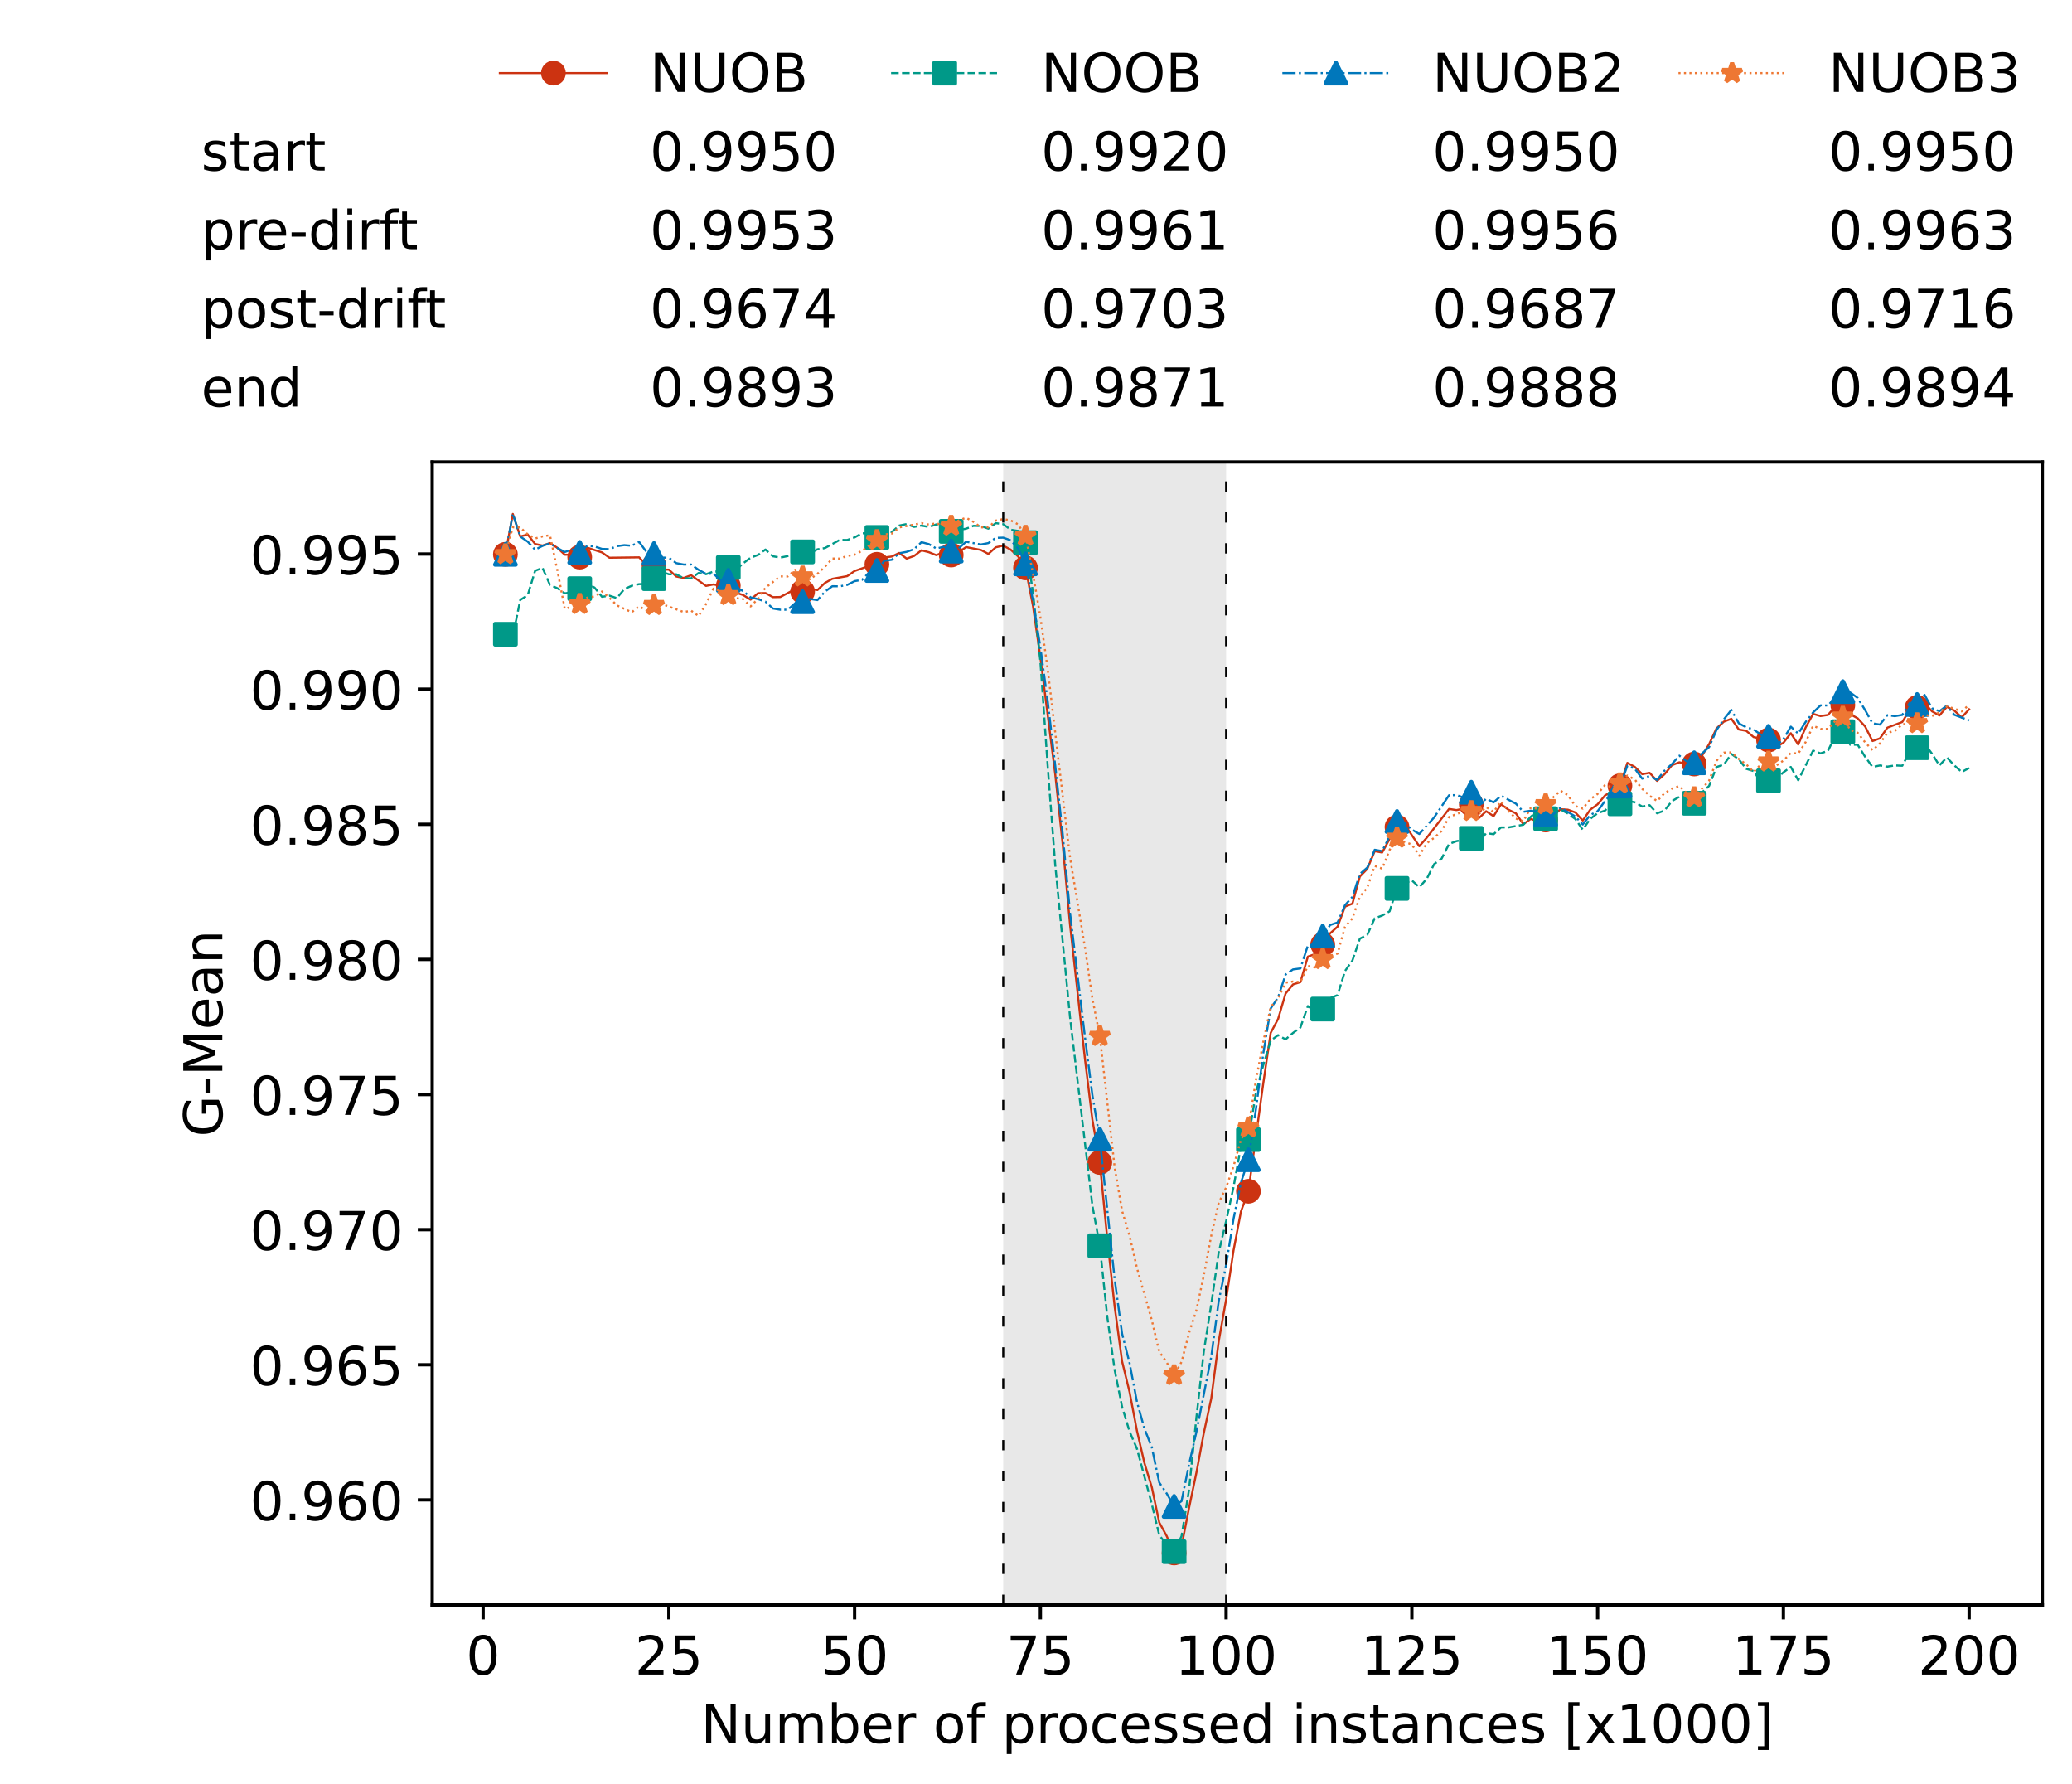 <?xml version="1.0" encoding="utf-8" standalone="no"?>
<!DOCTYPE svg PUBLIC "-//W3C//DTD SVG 1.1//EN"
  "http://www.w3.org/Graphics/SVG/1.1/DTD/svg11.dtd">
<!-- Created with matplotlib (https://matplotlib.org/) -->
<svg height="432.615pt" version="1.1" viewBox="0 0 502.65 432.615" width="502.65pt" xmlns="http://www.w3.org/2000/svg" xmlns:xlink="http://www.w3.org/1999/xlink">
 <defs>
  <style type="text/css">*{stroke-linecap:butt;stroke-linejoin:round;}</style>
 </defs>
 <g id="figure_1">
  <g id="patch_1">
   <path d="M 0 432.615 
L 502.65 432.615 
L 502.65 0 
L 0 0 
z
" style="fill:#ffffff;"/>
  </g>
  <g id="axes_1">
   <g id="patch_2">
    <path d="M 104.85 389.252 
L 495.45 389.252 
L 495.45 112.052 
L 104.85 112.052 
z
" style="fill:#ffffff;"/>
   </g>
   <g id="patch_3">
    <path clip-path="url(#p8c791bdf0a)" d="M 297.446 389.252 
L 297.446 112.052 
L 243.372 112.052 
L 243.372 389.252 
z
" style="fill:#d3d3d3;opacity:0.5;"/>
   </g>
   <g id="matplotlib.axis_1">
    <g id="xtick_1">
     <g id="line2d_1">
      <defs>
       <path d="M 0 0 
L 0 3.5 
" id="mcc2d6ab616" style="stroke:#000000;stroke-width:0.8;"/>
      </defs>
      <g>
       <use style="stroke:#000000;stroke-width:0.8;" x="117.197" xlink:href="#mcc2d6ab616" y="389.252"/>
      </g>
     </g>
     <g id="text_1">
      <!-- 0 -->
      <g transform="translate(113.061 406.13)scale(0.13 -0.13)">
       <defs>
        <path d="M 31.781 66.406 
Q 24.172 66.406 20.328 58.906 
Q 16.5 51.422 16.5 36.375 
Q 16.5 21.391 20.328 13.891 
Q 24.172 6.391 31.781 6.391 
Q 39.453 6.391 43.281 13.891 
Q 47.125 21.391 47.125 36.375 
Q 47.125 51.422 43.281 58.906 
Q 39.453 66.406 31.781 66.406 
z
M 31.781 74.219 
Q 44.047 74.219 50.516 64.516 
Q 56.984 54.828 56.984 36.375 
Q 56.984 17.969 50.516 8.266 
Q 44.047 -1.422 31.781 -1.422 
Q 19.531 -1.422 13.062 8.266 
Q 6.594 17.969 6.594 36.375 
Q 6.594 54.828 13.062 64.516 
Q 19.531 74.219 31.781 74.219 
z
" id="DejaVuSans-48"/>
       </defs>
       <use xlink:href="#DejaVuSans-48"/>
      </g>
     </g>
    </g>
    <g id="xtick_2">
     <g id="line2d_2">
      <g>
       <use style="stroke:#000000;stroke-width:0.8;" x="162.259" xlink:href="#mcc2d6ab616" y="389.252"/>
      </g>
     </g>
     <g id="text_2">
      <!-- 25 -->
      <g transform="translate(153.988 406.13)scale(0.13 -0.13)">
       <defs>
        <path d="M 19.188 8.297 
L 53.609 8.297 
L 53.609 0 
L 7.328 0 
L 7.328 8.297 
Q 12.938 14.109 22.625 23.891 
Q 32.328 33.688 34.812 36.531 
Q 39.547 41.844 41.422 45.531 
Q 43.312 49.219 43.312 52.781 
Q 43.312 58.594 39.234 62.25 
Q 35.156 65.922 28.609 65.922 
Q 23.969 65.922 18.812 64.312 
Q 13.672 62.703 7.812 59.422 
L 7.812 69.391 
Q 13.766 71.781 18.938 73 
Q 24.125 74.219 28.422 74.219 
Q 39.75 74.219 46.484 68.547 
Q 53.219 62.891 53.219 53.422 
Q 53.219 48.922 51.531 44.891 
Q 49.859 40.875 45.406 35.406 
Q 44.188 33.984 37.641 27.219 
Q 31.109 20.453 19.188 8.297 
z
" id="DejaVuSans-50"/>
        <path d="M 10.797 72.906 
L 49.516 72.906 
L 49.516 64.594 
L 19.828 64.594 
L 19.828 46.734 
Q 21.969 47.469 24.109 47.828 
Q 26.266 48.188 28.422 48.188 
Q 40.625 48.188 47.75 41.5 
Q 54.891 34.812 54.891 23.391 
Q 54.891 11.625 47.562 5.094 
Q 40.234 -1.422 26.906 -1.422 
Q 22.312 -1.422 17.547 -0.641 
Q 12.797 0.141 7.719 1.703 
L 7.719 11.625 
Q 12.109 9.234 16.797 8.062 
Q 21.484 6.891 26.703 6.891 
Q 35.156 6.891 40.078 11.328 
Q 45.016 15.766 45.016 23.391 
Q 45.016 31 40.078 35.438 
Q 35.156 39.891 26.703 39.891 
Q 22.75 39.891 18.812 39.016 
Q 14.891 38.141 10.797 36.281 
z
" id="DejaVuSans-53"/>
       </defs>
       <use xlink:href="#DejaVuSans-50"/>
       <use x="63.623" xlink:href="#DejaVuSans-53"/>
      </g>
     </g>
    </g>
    <g id="xtick_3">
     <g id="line2d_3">
      <g>
       <use style="stroke:#000000;stroke-width:0.8;" x="207.322" xlink:href="#mcc2d6ab616" y="389.252"/>
      </g>
     </g>
     <g id="text_3">
      <!-- 50 -->
      <g transform="translate(199.05 406.13)scale(0.13 -0.13)">
       <use xlink:href="#DejaVuSans-53"/>
       <use x="63.623" xlink:href="#DejaVuSans-48"/>
      </g>
     </g>
    </g>
    <g id="xtick_4">
     <g id="line2d_4">
      <g>
       <use style="stroke:#000000;stroke-width:0.8;" x="252.384" xlink:href="#mcc2d6ab616" y="389.252"/>
      </g>
     </g>
     <g id="text_4">
      <!-- 75 -->
      <g transform="translate(244.113 406.13)scale(0.13 -0.13)">
       <defs>
        <path d="M 8.203 72.906 
L 55.078 72.906 
L 55.078 68.703 
L 28.609 0 
L 18.312 0 
L 43.219 64.594 
L 8.203 64.594 
z
" id="DejaVuSans-55"/>
       </defs>
       <use xlink:href="#DejaVuSans-55"/>
       <use x="63.623" xlink:href="#DejaVuSans-53"/>
      </g>
     </g>
    </g>
    <g id="xtick_5">
     <g id="line2d_5">
      <g>
       <use style="stroke:#000000;stroke-width:0.8;" x="297.446" xlink:href="#mcc2d6ab616" y="389.252"/>
      </g>
     </g>
     <g id="text_5">
      <!-- 100 -->
      <g transform="translate(285.039 406.13)scale(0.13 -0.13)">
       <defs>
        <path d="M 12.406 8.297 
L 28.516 8.297 
L 28.516 63.922 
L 10.984 60.406 
L 10.984 69.391 
L 28.422 72.906 
L 38.281 72.906 
L 38.281 8.297 
L 54.391 8.297 
L 54.391 0 
L 12.406 0 
z
" id="DejaVuSans-49"/>
       </defs>
       <use xlink:href="#DejaVuSans-49"/>
       <use x="63.623" xlink:href="#DejaVuSans-48"/>
       <use x="127.246" xlink:href="#DejaVuSans-48"/>
      </g>
     </g>
    </g>
    <g id="xtick_6">
     <g id="line2d_6">
      <g>
       <use style="stroke:#000000;stroke-width:0.8;" x="342.509" xlink:href="#mcc2d6ab616" y="389.252"/>
      </g>
     </g>
     <g id="text_6">
      <!-- 125 -->
      <g transform="translate(330.102 406.13)scale(0.13 -0.13)">
       <use xlink:href="#DejaVuSans-49"/>
       <use x="63.623" xlink:href="#DejaVuSans-50"/>
       <use x="127.246" xlink:href="#DejaVuSans-53"/>
      </g>
     </g>
    </g>
    <g id="xtick_7">
     <g id="line2d_7">
      <g>
       <use style="stroke:#000000;stroke-width:0.8;" x="387.571" xlink:href="#mcc2d6ab616" y="389.252"/>
      </g>
     </g>
     <g id="text_7">
      <!-- 150 -->
      <g transform="translate(375.164 406.13)scale(0.13 -0.13)">
       <use xlink:href="#DejaVuSans-49"/>
       <use x="63.623" xlink:href="#DejaVuSans-53"/>
       <use x="127.246" xlink:href="#DejaVuSans-48"/>
      </g>
     </g>
    </g>
    <g id="xtick_8">
     <g id="line2d_8">
      <g>
       <use style="stroke:#000000;stroke-width:0.8;" x="432.633" xlink:href="#mcc2d6ab616" y="389.252"/>
      </g>
     </g>
     <g id="text_8">
      <!-- 175 -->
      <g transform="translate(420.226 406.13)scale(0.13 -0.13)">
       <use xlink:href="#DejaVuSans-49"/>
       <use x="63.623" xlink:href="#DejaVuSans-55"/>
       <use x="127.246" xlink:href="#DejaVuSans-53"/>
      </g>
     </g>
    </g>
    <g id="xtick_9">
     <g id="line2d_9">
      <g>
       <use style="stroke:#000000;stroke-width:0.8;" x="477.695" xlink:href="#mcc2d6ab616" y="389.252"/>
      </g>
     </g>
     <g id="text_9">
      <!-- 200 -->
      <g transform="translate(465.289 406.13)scale(0.13 -0.13)">
       <use xlink:href="#DejaVuSans-50"/>
       <use x="63.623" xlink:href="#DejaVuSans-48"/>
       <use x="127.246" xlink:href="#DejaVuSans-48"/>
      </g>
     </g>
    </g>
    <g id="text_10">
     <!-- Number of processed instances [x1000] -->
     <g transform="translate(170.025 422.711)scale(0.13 -0.13)">
      <defs>
       <path d="M 9.812 72.906 
L 23.094 72.906 
L 55.422 11.922 
L 55.422 72.906 
L 64.984 72.906 
L 64.984 0 
L 51.703 0 
L 19.391 60.984 
L 19.391 0 
L 9.812 0 
z
" id="DejaVuSans-78"/>
       <path d="M 8.5 21.578 
L 8.5 54.688 
L 17.484 54.688 
L 17.484 21.922 
Q 17.484 14.156 20.5 10.266 
Q 23.531 6.391 29.594 6.391 
Q 36.859 6.391 41.078 11.031 
Q 45.312 15.672 45.312 23.688 
L 45.312 54.688 
L 54.297 54.688 
L 54.297 0 
L 45.312 0 
L 45.312 8.406 
Q 42.047 3.422 37.719 1 
Q 33.406 -1.422 27.688 -1.422 
Q 18.266 -1.422 13.375 4.438 
Q 8.5 10.297 8.5 21.578 
z
M 31.109 56 
z
" id="DejaVuSans-117"/>
       <path d="M 52 44.188 
Q 55.375 50.25 60.062 53.125 
Q 64.75 56 71.094 56 
Q 79.641 56 84.281 50.016 
Q 88.922 44.047 88.922 33.016 
L 88.922 0 
L 79.891 0 
L 79.891 32.719 
Q 79.891 40.578 77.094 44.375 
Q 74.312 48.188 68.609 48.188 
Q 61.625 48.188 57.562 43.547 
Q 53.516 38.922 53.516 30.906 
L 53.516 0 
L 44.484 0 
L 44.484 32.719 
Q 44.484 40.625 41.703 44.406 
Q 38.922 48.188 33.109 48.188 
Q 26.219 48.188 22.156 43.531 
Q 18.109 38.875 18.109 30.906 
L 18.109 0 
L 9.078 0 
L 9.078 54.688 
L 18.109 54.688 
L 18.109 46.188 
Q 21.188 51.219 25.484 53.609 
Q 29.781 56 35.688 56 
Q 41.656 56 45.828 52.969 
Q 50 49.953 52 44.188 
z
" id="DejaVuSans-109"/>
       <path d="M 48.688 27.297 
Q 48.688 37.203 44.609 42.844 
Q 40.531 48.484 33.406 48.484 
Q 26.266 48.484 22.188 42.844 
Q 18.109 37.203 18.109 27.297 
Q 18.109 17.391 22.188 11.75 
Q 26.266 6.109 33.406 6.109 
Q 40.531 6.109 44.609 11.75 
Q 48.688 17.391 48.688 27.297 
z
M 18.109 46.391 
Q 20.953 51.266 25.266 53.625 
Q 29.594 56 35.594 56 
Q 45.562 56 51.781 48.094 
Q 58.016 40.188 58.016 27.297 
Q 58.016 14.406 51.781 6.484 
Q 45.562 -1.422 35.594 -1.422 
Q 29.594 -1.422 25.266 0.953 
Q 20.953 3.328 18.109 8.203 
L 18.109 0 
L 9.078 0 
L 9.078 75.984 
L 18.109 75.984 
z
" id="DejaVuSans-98"/>
       <path d="M 56.203 29.594 
L 56.203 25.203 
L 14.891 25.203 
Q 15.484 15.922 20.484 11.062 
Q 25.484 6.203 34.422 6.203 
Q 39.594 6.203 44.453 7.469 
Q 49.312 8.734 54.109 11.281 
L 54.109 2.781 
Q 49.266 0.734 44.188 -0.344 
Q 39.109 -1.422 33.891 -1.422 
Q 20.797 -1.422 13.156 6.188 
Q 5.516 13.812 5.516 26.812 
Q 5.516 40.234 12.766 48.109 
Q 20.016 56 32.328 56 
Q 43.359 56 49.781 48.891 
Q 56.203 41.797 56.203 29.594 
z
M 47.219 32.234 
Q 47.125 39.594 43.094 43.984 
Q 39.062 48.391 32.422 48.391 
Q 24.906 48.391 20.391 44.141 
Q 15.875 39.891 15.188 32.172 
z
" id="DejaVuSans-101"/>
       <path d="M 41.109 46.297 
Q 39.594 47.172 37.812 47.578 
Q 36.031 48 33.891 48 
Q 26.266 48 22.188 43.047 
Q 18.109 38.094 18.109 28.812 
L 18.109 0 
L 9.078 0 
L 9.078 54.688 
L 18.109 54.688 
L 18.109 46.188 
Q 20.953 51.172 25.484 53.578 
Q 30.031 56 36.531 56 
Q 37.453 56 38.578 55.875 
Q 39.703 55.766 41.062 55.516 
z
" id="DejaVuSans-114"/>
       <path id="DejaVuSans-32"/>
       <path d="M 30.609 48.391 
Q 23.391 48.391 19.188 42.75 
Q 14.984 37.109 14.984 27.297 
Q 14.984 17.484 19.156 11.844 
Q 23.344 6.203 30.609 6.203 
Q 37.797 6.203 41.984 11.859 
Q 46.188 17.531 46.188 27.297 
Q 46.188 37.016 41.984 42.703 
Q 37.797 48.391 30.609 48.391 
z
M 30.609 56 
Q 42.328 56 49.016 48.375 
Q 55.719 40.766 55.719 27.297 
Q 55.719 13.875 49.016 6.219 
Q 42.328 -1.422 30.609 -1.422 
Q 18.844 -1.422 12.172 6.219 
Q 5.516 13.875 5.516 27.297 
Q 5.516 40.766 12.172 48.375 
Q 18.844 56 30.609 56 
z
" id="DejaVuSans-111"/>
       <path d="M 37.109 75.984 
L 37.109 68.5 
L 28.516 68.5 
Q 23.688 68.5 21.797 66.547 
Q 19.922 64.594 19.922 59.516 
L 19.922 54.688 
L 34.719 54.688 
L 34.719 47.703 
L 19.922 47.703 
L 19.922 0 
L 10.891 0 
L 10.891 47.703 
L 2.297 47.703 
L 2.297 54.688 
L 10.891 54.688 
L 10.891 58.5 
Q 10.891 67.625 15.141 71.797 
Q 19.391 75.984 28.609 75.984 
z
" id="DejaVuSans-102"/>
       <path d="M 18.109 8.203 
L 18.109 -20.797 
L 9.078 -20.797 
L 9.078 54.688 
L 18.109 54.688 
L 18.109 46.391 
Q 20.953 51.266 25.266 53.625 
Q 29.594 56 35.594 56 
Q 45.562 56 51.781 48.094 
Q 58.016 40.188 58.016 27.297 
Q 58.016 14.406 51.781 6.484 
Q 45.562 -1.422 35.594 -1.422 
Q 29.594 -1.422 25.266 0.953 
Q 20.953 3.328 18.109 8.203 
z
M 48.688 27.297 
Q 48.688 37.203 44.609 42.844 
Q 40.531 48.484 33.406 48.484 
Q 26.266 48.484 22.188 42.844 
Q 18.109 37.203 18.109 27.297 
Q 18.109 17.391 22.188 11.75 
Q 26.266 6.109 33.406 6.109 
Q 40.531 6.109 44.609 11.75 
Q 48.688 17.391 48.688 27.297 
z
" id="DejaVuSans-112"/>
       <path d="M 48.781 52.594 
L 48.781 44.188 
Q 44.969 46.297 41.141 47.344 
Q 37.312 48.391 33.406 48.391 
Q 24.656 48.391 19.812 42.844 
Q 14.984 37.312 14.984 27.297 
Q 14.984 17.281 19.812 11.734 
Q 24.656 6.203 33.406 6.203 
Q 37.312 6.203 41.141 7.25 
Q 44.969 8.297 48.781 10.406 
L 48.781 2.094 
Q 45.016 0.344 40.984 -0.531 
Q 36.969 -1.422 32.422 -1.422 
Q 20.062 -1.422 12.781 6.344 
Q 5.516 14.109 5.516 27.297 
Q 5.516 40.672 12.859 48.328 
Q 20.219 56 33.016 56 
Q 37.156 56 41.109 55.141 
Q 45.062 54.297 48.781 52.594 
z
" id="DejaVuSans-99"/>
       <path d="M 44.281 53.078 
L 44.281 44.578 
Q 40.484 46.531 36.375 47.5 
Q 32.281 48.484 27.875 48.484 
Q 21.188 48.484 17.844 46.438 
Q 14.5 44.391 14.5 40.281 
Q 14.5 37.156 16.891 35.375 
Q 19.281 33.594 26.516 31.984 
L 29.594 31.297 
Q 39.156 29.25 43.188 25.516 
Q 47.219 21.781 47.219 15.094 
Q 47.219 7.469 41.188 3.016 
Q 35.156 -1.422 24.609 -1.422 
Q 20.219 -1.422 15.453 -0.562 
Q 10.688 0.297 5.422 2 
L 5.422 11.281 
Q 10.406 8.688 15.234 7.391 
Q 20.062 6.109 24.812 6.109 
Q 31.156 6.109 34.562 8.281 
Q 37.984 10.453 37.984 14.406 
Q 37.984 18.062 35.516 20.016 
Q 33.062 21.969 24.703 23.781 
L 21.578 24.516 
Q 13.234 26.266 9.516 29.906 
Q 5.812 33.547 5.812 39.891 
Q 5.812 47.609 11.281 51.797 
Q 16.75 56 26.812 56 
Q 31.781 56 36.172 55.266 
Q 40.578 54.547 44.281 53.078 
z
" id="DejaVuSans-115"/>
       <path d="M 45.406 46.391 
L 45.406 75.984 
L 54.391 75.984 
L 54.391 0 
L 45.406 0 
L 45.406 8.203 
Q 42.578 3.328 38.25 0.953 
Q 33.938 -1.422 27.875 -1.422 
Q 17.969 -1.422 11.734 6.484 
Q 5.516 14.406 5.516 27.297 
Q 5.516 40.188 11.734 48.094 
Q 17.969 56 27.875 56 
Q 33.938 56 38.25 53.625 
Q 42.578 51.266 45.406 46.391 
z
M 14.797 27.297 
Q 14.797 17.391 18.875 11.75 
Q 22.953 6.109 30.078 6.109 
Q 37.203 6.109 41.297 11.75 
Q 45.406 17.391 45.406 27.297 
Q 45.406 37.203 41.297 42.844 
Q 37.203 48.484 30.078 48.484 
Q 22.953 48.484 18.875 42.844 
Q 14.797 37.203 14.797 27.297 
z
" id="DejaVuSans-100"/>
       <path d="M 9.422 54.688 
L 18.406 54.688 
L 18.406 0 
L 9.422 0 
z
M 9.422 75.984 
L 18.406 75.984 
L 18.406 64.594 
L 9.422 64.594 
z
" id="DejaVuSans-105"/>
       <path d="M 54.891 33.016 
L 54.891 0 
L 45.906 0 
L 45.906 32.719 
Q 45.906 40.484 42.875 44.328 
Q 39.844 48.188 33.797 48.188 
Q 26.516 48.188 22.312 43.547 
Q 18.109 38.922 18.109 30.906 
L 18.109 0 
L 9.078 0 
L 9.078 54.688 
L 18.109 54.688 
L 18.109 46.188 
Q 21.344 51.125 25.703 53.562 
Q 30.078 56 35.797 56 
Q 45.219 56 50.047 50.172 
Q 54.891 44.344 54.891 33.016 
z
" id="DejaVuSans-110"/>
       <path d="M 18.312 70.219 
L 18.312 54.688 
L 36.812 54.688 
L 36.812 47.703 
L 18.312 47.703 
L 18.312 18.016 
Q 18.312 11.328 20.141 9.422 
Q 21.969 7.516 27.594 7.516 
L 36.812 7.516 
L 36.812 0 
L 27.594 0 
Q 17.188 0 13.234 3.875 
Q 9.281 7.766 9.281 18.016 
L 9.281 47.703 
L 2.688 47.703 
L 2.688 54.688 
L 9.281 54.688 
L 9.281 70.219 
z
" id="DejaVuSans-116"/>
       <path d="M 34.281 27.484 
Q 23.391 27.484 19.188 25 
Q 14.984 22.516 14.984 16.5 
Q 14.984 11.719 18.141 8.906 
Q 21.297 6.109 26.703 6.109 
Q 34.188 6.109 38.703 11.406 
Q 43.219 16.703 43.219 25.484 
L 43.219 27.484 
z
M 52.203 31.203 
L 52.203 0 
L 43.219 0 
L 43.219 8.297 
Q 40.141 3.328 35.547 0.953 
Q 30.953 -1.422 24.312 -1.422 
Q 15.922 -1.422 10.953 3.297 
Q 6 8.016 6 15.922 
Q 6 25.141 12.172 29.828 
Q 18.359 34.516 30.609 34.516 
L 43.219 34.516 
L 43.219 35.406 
Q 43.219 41.609 39.141 45 
Q 35.062 48.391 27.688 48.391 
Q 23 48.391 18.547 47.266 
Q 14.109 46.141 10.016 43.891 
L 10.016 52.203 
Q 14.938 54.109 19.578 55.047 
Q 24.219 56 28.609 56 
Q 40.484 56 46.344 49.844 
Q 52.203 43.703 52.203 31.203 
z
" id="DejaVuSans-97"/>
       <path d="M 8.594 75.984 
L 29.297 75.984 
L 29.297 69 
L 17.578 69 
L 17.578 -6.203 
L 29.297 -6.203 
L 29.297 -13.188 
L 8.594 -13.188 
z
" id="DejaVuSans-91"/>
       <path d="M 54.891 54.688 
L 35.109 28.078 
L 55.906 0 
L 45.312 0 
L 29.391 21.484 
L 13.484 0 
L 2.875 0 
L 24.125 28.609 
L 4.688 54.688 
L 15.281 54.688 
L 29.781 35.203 
L 44.281 54.688 
z
" id="DejaVuSans-120"/>
       <path d="M 30.422 75.984 
L 30.422 -13.188 
L 9.719 -13.188 
L 9.719 -6.203 
L 21.391 -6.203 
L 21.391 69 
L 9.719 69 
L 9.719 75.984 
z
" id="DejaVuSans-93"/>
      </defs>
      <use xlink:href="#DejaVuSans-78"/>
      <use x="74.805" xlink:href="#DejaVuSans-117"/>
      <use x="138.184" xlink:href="#DejaVuSans-109"/>
      <use x="235.596" xlink:href="#DejaVuSans-98"/>
      <use x="299.072" xlink:href="#DejaVuSans-101"/>
      <use x="360.596" xlink:href="#DejaVuSans-114"/>
      <use x="401.709" xlink:href="#DejaVuSans-32"/>
      <use x="433.496" xlink:href="#DejaVuSans-111"/>
      <use x="494.678" xlink:href="#DejaVuSans-102"/>
      <use x="529.883" xlink:href="#DejaVuSans-32"/>
      <use x="561.67" xlink:href="#DejaVuSans-112"/>
      <use x="625.146" xlink:href="#DejaVuSans-114"/>
      <use x="664.01" xlink:href="#DejaVuSans-111"/>
      <use x="725.191" xlink:href="#DejaVuSans-99"/>
      <use x="780.172" xlink:href="#DejaVuSans-101"/>
      <use x="841.695" xlink:href="#DejaVuSans-115"/>
      <use x="893.795" xlink:href="#DejaVuSans-115"/>
      <use x="945.895" xlink:href="#DejaVuSans-101"/>
      <use x="1007.418" xlink:href="#DejaVuSans-100"/>
      <use x="1070.895" xlink:href="#DejaVuSans-32"/>
      <use x="1102.682" xlink:href="#DejaVuSans-105"/>
      <use x="1130.465" xlink:href="#DejaVuSans-110"/>
      <use x="1193.844" xlink:href="#DejaVuSans-115"/>
      <use x="1245.943" xlink:href="#DejaVuSans-116"/>
      <use x="1285.152" xlink:href="#DejaVuSans-97"/>
      <use x="1346.432" xlink:href="#DejaVuSans-110"/>
      <use x="1409.811" xlink:href="#DejaVuSans-99"/>
      <use x="1464.791" xlink:href="#DejaVuSans-101"/>
      <use x="1526.314" xlink:href="#DejaVuSans-115"/>
      <use x="1578.414" xlink:href="#DejaVuSans-32"/>
      <use x="1610.201" xlink:href="#DejaVuSans-91"/>
      <use x="1649.215" xlink:href="#DejaVuSans-120"/>
      <use x="1708.395" xlink:href="#DejaVuSans-49"/>
      <use x="1772.018" xlink:href="#DejaVuSans-48"/>
      <use x="1835.641" xlink:href="#DejaVuSans-48"/>
      <use x="1899.264" xlink:href="#DejaVuSans-48"/>
      <use x="1962.887" xlink:href="#DejaVuSans-93"/>
     </g>
    </g>
   </g>
   <g id="matplotlib.axis_2">
    <g id="ytick_1">
     <g id="line2d_10">
      <defs>
       <path d="M 0 0 
L -3.5 0 
" id="mbed9b1eecb" style="stroke:#000000;stroke-width:0.8;"/>
      </defs>
      <g>
       <use style="stroke:#000000;stroke-width:0.8;" x="104.85" xlink:href="#mbed9b1eecb" y="363.779"/>
      </g>
     </g>
     <g id="text_11">
      <!-- 0.960 -->
      <g transform="translate(60.633 368.718)scale(0.13 -0.13)">
       <defs>
        <path d="M 10.688 12.406 
L 21 12.406 
L 21 0 
L 10.688 0 
z
" id="DejaVuSans-46"/>
        <path d="M 10.984 1.516 
L 10.984 10.5 
Q 14.703 8.734 18.5 7.812 
Q 22.312 6.891 25.984 6.891 
Q 35.75 6.891 40.891 13.453 
Q 46.047 20.016 46.781 33.406 
Q 43.953 29.203 39.594 26.953 
Q 35.25 24.703 29.984 24.703 
Q 19.047 24.703 12.672 31.312 
Q 6.297 37.938 6.297 49.422 
Q 6.297 60.641 12.938 67.422 
Q 19.578 74.219 30.609 74.219 
Q 43.266 74.219 49.922 64.516 
Q 56.594 54.828 56.594 36.375 
Q 56.594 19.141 48.406 8.859 
Q 40.234 -1.422 26.422 -1.422 
Q 22.703 -1.422 18.891 -0.688 
Q 15.094 0.047 10.984 1.516 
z
M 30.609 32.422 
Q 37.25 32.422 41.125 36.953 
Q 45.016 41.5 45.016 49.422 
Q 45.016 57.281 41.125 61.844 
Q 37.25 66.406 30.609 66.406 
Q 23.969 66.406 20.094 61.844 
Q 16.219 57.281 16.219 49.422 
Q 16.219 41.5 20.094 36.953 
Q 23.969 32.422 30.609 32.422 
z
" id="DejaVuSans-57"/>
        <path d="M 33.016 40.375 
Q 26.375 40.375 22.484 35.828 
Q 18.609 31.297 18.609 23.391 
Q 18.609 15.531 22.484 10.953 
Q 26.375 6.391 33.016 6.391 
Q 39.656 6.391 43.531 10.953 
Q 47.406 15.531 47.406 23.391 
Q 47.406 31.297 43.531 35.828 
Q 39.656 40.375 33.016 40.375 
z
M 52.594 71.297 
L 52.594 62.312 
Q 48.875 64.062 45.094 64.984 
Q 41.312 65.922 37.594 65.922 
Q 27.828 65.922 22.672 59.328 
Q 17.531 52.734 16.797 39.406 
Q 19.672 43.656 24.016 45.922 
Q 28.375 48.188 33.594 48.188 
Q 44.578 48.188 50.953 41.516 
Q 57.328 34.859 57.328 23.391 
Q 57.328 12.156 50.688 5.359 
Q 44.047 -1.422 33.016 -1.422 
Q 20.359 -1.422 13.672 8.266 
Q 6.984 17.969 6.984 36.375 
Q 6.984 53.656 15.188 63.938 
Q 23.391 74.219 37.203 74.219 
Q 40.922 74.219 44.703 73.484 
Q 48.484 72.75 52.594 71.297 
z
" id="DejaVuSans-54"/>
       </defs>
       <use xlink:href="#DejaVuSans-48"/>
       <use x="63.623" xlink:href="#DejaVuSans-46"/>
       <use x="95.41" xlink:href="#DejaVuSans-57"/>
       <use x="159.033" xlink:href="#DejaVuSans-54"/>
       <use x="222.656" xlink:href="#DejaVuSans-48"/>
      </g>
     </g>
    </g>
    <g id="ytick_2">
     <g id="line2d_11">
      <g>
       <use style="stroke:#000000;stroke-width:0.8;" x="104.85" xlink:href="#mbed9b1eecb" y="331.007"/>
      </g>
     </g>
     <g id="text_12">
      <!-- 0.965 -->
      <g transform="translate(60.633 335.946)scale(0.13 -0.13)">
       <use xlink:href="#DejaVuSans-48"/>
       <use x="63.623" xlink:href="#DejaVuSans-46"/>
       <use x="95.41" xlink:href="#DejaVuSans-57"/>
       <use x="159.033" xlink:href="#DejaVuSans-54"/>
       <use x="222.656" xlink:href="#DejaVuSans-53"/>
      </g>
     </g>
    </g>
    <g id="ytick_3">
     <g id="line2d_12">
      <g>
       <use style="stroke:#000000;stroke-width:0.8;" x="104.85" xlink:href="#mbed9b1eecb" y="298.235"/>
      </g>
     </g>
     <g id="text_13">
      <!-- 0.970 -->
      <g transform="translate(60.633 303.174)scale(0.13 -0.13)">
       <use xlink:href="#DejaVuSans-48"/>
       <use x="63.623" xlink:href="#DejaVuSans-46"/>
       <use x="95.41" xlink:href="#DejaVuSans-57"/>
       <use x="159.033" xlink:href="#DejaVuSans-55"/>
       <use x="222.656" xlink:href="#DejaVuSans-48"/>
      </g>
     </g>
    </g>
    <g id="ytick_4">
     <g id="line2d_13">
      <g>
       <use style="stroke:#000000;stroke-width:0.8;" x="104.85" xlink:href="#mbed9b1eecb" y="265.463"/>
      </g>
     </g>
     <g id="text_14">
      <!-- 0.975 -->
      <g transform="translate(60.633 270.402)scale(0.13 -0.13)">
       <use xlink:href="#DejaVuSans-48"/>
       <use x="63.623" xlink:href="#DejaVuSans-46"/>
       <use x="95.41" xlink:href="#DejaVuSans-57"/>
       <use x="159.033" xlink:href="#DejaVuSans-55"/>
       <use x="222.656" xlink:href="#DejaVuSans-53"/>
      </g>
     </g>
    </g>
    <g id="ytick_5">
     <g id="line2d_14">
      <g>
       <use style="stroke:#000000;stroke-width:0.8;" x="104.85" xlink:href="#mbed9b1eecb" y="232.69"/>
      </g>
     </g>
     <g id="text_15">
      <!-- 0.980 -->
      <g transform="translate(60.633 237.629)scale(0.13 -0.13)">
       <defs>
        <path d="M 31.781 34.625 
Q 24.75 34.625 20.719 30.859 
Q 16.703 27.094 16.703 20.516 
Q 16.703 13.922 20.719 10.156 
Q 24.75 6.391 31.781 6.391 
Q 38.812 6.391 42.859 10.172 
Q 46.922 13.969 46.922 20.516 
Q 46.922 27.094 42.891 30.859 
Q 38.875 34.625 31.781 34.625 
z
M 21.922 38.812 
Q 15.578 40.375 12.031 44.719 
Q 8.5 49.078 8.5 55.328 
Q 8.5 64.062 14.719 69.141 
Q 20.953 74.219 31.781 74.219 
Q 42.672 74.219 48.875 69.141 
Q 55.078 64.062 55.078 55.328 
Q 55.078 49.078 51.531 44.719 
Q 48 40.375 41.703 38.812 
Q 48.828 37.156 52.797 32.312 
Q 56.781 27.484 56.781 20.516 
Q 56.781 9.906 50.312 4.234 
Q 43.844 -1.422 31.781 -1.422 
Q 19.734 -1.422 13.25 4.234 
Q 6.781 9.906 6.781 20.516 
Q 6.781 27.484 10.781 32.312 
Q 14.797 37.156 21.922 38.812 
z
M 18.312 54.391 
Q 18.312 48.734 21.844 45.562 
Q 25.391 42.391 31.781 42.391 
Q 38.141 42.391 41.719 45.562 
Q 45.312 48.734 45.312 54.391 
Q 45.312 60.062 41.719 63.234 
Q 38.141 66.406 31.781 66.406 
Q 25.391 66.406 21.844 63.234 
Q 18.312 60.062 18.312 54.391 
z
" id="DejaVuSans-56"/>
       </defs>
       <use xlink:href="#DejaVuSans-48"/>
       <use x="63.623" xlink:href="#DejaVuSans-46"/>
       <use x="95.41" xlink:href="#DejaVuSans-57"/>
       <use x="159.033" xlink:href="#DejaVuSans-56"/>
       <use x="222.656" xlink:href="#DejaVuSans-48"/>
      </g>
     </g>
    </g>
    <g id="ytick_6">
     <g id="line2d_15">
      <g>
       <use style="stroke:#000000;stroke-width:0.8;" x="104.85" xlink:href="#mbed9b1eecb" y="199.918"/>
      </g>
     </g>
     <g id="text_16">
      <!-- 0.985 -->
      <g transform="translate(60.633 204.857)scale(0.13 -0.13)">
       <use xlink:href="#DejaVuSans-48"/>
       <use x="63.623" xlink:href="#DejaVuSans-46"/>
       <use x="95.41" xlink:href="#DejaVuSans-57"/>
       <use x="159.033" xlink:href="#DejaVuSans-56"/>
       <use x="222.656" xlink:href="#DejaVuSans-53"/>
      </g>
     </g>
    </g>
    <g id="ytick_7">
     <g id="line2d_16">
      <g>
       <use style="stroke:#000000;stroke-width:0.8;" x="104.85" xlink:href="#mbed9b1eecb" y="167.146"/>
      </g>
     </g>
     <g id="text_17">
      <!-- 0.990 -->
      <g transform="translate(60.633 172.085)scale(0.13 -0.13)">
       <use xlink:href="#DejaVuSans-48"/>
       <use x="63.623" xlink:href="#DejaVuSans-46"/>
       <use x="95.41" xlink:href="#DejaVuSans-57"/>
       <use x="159.033" xlink:href="#DejaVuSans-57"/>
       <use x="222.656" xlink:href="#DejaVuSans-48"/>
      </g>
     </g>
    </g>
    <g id="ytick_8">
     <g id="line2d_17">
      <g>
       <use style="stroke:#000000;stroke-width:0.8;" x="104.85" xlink:href="#mbed9b1eecb" y="134.374"/>
      </g>
     </g>
     <g id="text_18">
      <!-- 0.995 -->
      <g transform="translate(60.633 139.313)scale(0.13 -0.13)">
       <use xlink:href="#DejaVuSans-48"/>
       <use x="63.623" xlink:href="#DejaVuSans-46"/>
       <use x="95.41" xlink:href="#DejaVuSans-57"/>
       <use x="159.033" xlink:href="#DejaVuSans-57"/>
       <use x="222.656" xlink:href="#DejaVuSans-53"/>
      </g>
     </g>
    </g>
    <g id="text_19">
     <!-- G-Mean -->
     <g transform="translate(53.93 275.744)rotate(-90)scale(0.13 -0.13)">
      <defs>
       <path d="M 59.516 10.406 
L 59.516 29.984 
L 43.406 29.984 
L 43.406 38.094 
L 69.281 38.094 
L 69.281 6.781 
Q 63.578 2.734 56.688 0.656 
Q 49.812 -1.422 42 -1.422 
Q 24.906 -1.422 15.25 8.562 
Q 5.609 18.562 5.609 36.375 
Q 5.609 54.25 15.25 64.234 
Q 24.906 74.219 42 74.219 
Q 49.125 74.219 55.547 72.453 
Q 61.969 70.703 67.391 67.281 
L 67.391 56.781 
Q 61.922 61.422 55.766 63.766 
Q 49.609 66.109 42.828 66.109 
Q 29.438 66.109 22.719 58.641 
Q 16.016 51.172 16.016 36.375 
Q 16.016 21.625 22.719 14.156 
Q 29.438 6.688 42.828 6.688 
Q 48.047 6.688 52.141 7.594 
Q 56.25 8.5 59.516 10.406 
z
" id="DejaVuSans-71"/>
       <path d="M 4.891 31.391 
L 31.203 31.391 
L 31.203 23.391 
L 4.891 23.391 
z
" id="DejaVuSans-45"/>
       <path d="M 9.812 72.906 
L 24.516 72.906 
L 43.109 23.297 
L 61.812 72.906 
L 76.516 72.906 
L 76.516 0 
L 66.891 0 
L 66.891 64.016 
L 48.094 14.016 
L 38.188 14.016 
L 19.391 64.016 
L 19.391 0 
L 9.812 0 
z
" id="DejaVuSans-77"/>
      </defs>
      <use xlink:href="#DejaVuSans-71"/>
      <use x="77.49" xlink:href="#DejaVuSans-45"/>
      <use x="113.574" xlink:href="#DejaVuSans-77"/>
      <use x="199.854" xlink:href="#DejaVuSans-101"/>
      <use x="261.377" xlink:href="#DejaVuSans-97"/>
      <use x="322.656" xlink:href="#DejaVuSans-110"/>
     </g>
    </g>
   </g>
   <g id="line2d_18"/>
   <g id="line2d_19"/>
   <g id="line2d_20"/>
   <g id="line2d_21"/>
   <g id="line2d_22"/>
   <g id="line2d_23">
    <path clip-path="url(#p8c791bdf0a)" d="M 122.605 134.447 
L 124.407 124.652 
L 126.21 130.1 
L 128.012 129.645 
L 129.815 131.934 
L 131.617 132.325 
L 133.419 131.722 
L 135.222 132.879 
L 137.024 134.551 
L 138.827 134.524 
L 140.629 135.121 
L 142.432 132.824 
L 146.037 133.982 
L 147.839 135.27 
L 155.049 135.178 
L 156.852 137.122 
L 158.654 137.149 
L 160.457 138.136 
L 162.259 138.168 
L 164.062 139.829 
L 165.864 140.175 
L 167.667 139.511 
L 171.272 142.103 
L 173.074 141.748 
L 174.877 142.051 
L 176.679 142.047 
L 178.482 143.739 
L 180.284 144.318 
L 182.087 145.441 
L 183.889 143.875 
L 185.692 143.84 
L 187.494 144.829 
L 189.297 144.799 
L 192.902 142.88 
L 194.704 143.498 
L 196.507 142.836 
L 198.309 143.11 
L 200.112 141.389 
L 201.914 140.383 
L 205.519 139.737 
L 207.322 138.489 
L 210.927 137.216 
L 212.729 136.869 
L 214.532 135.21 
L 216.334 134.98 
L 218.137 134.109 
L 219.939 135.488 
L 221.742 134.844 
L 223.544 133.475 
L 225.347 133.932 
L 227.149 134.652 
L 228.952 133.88 
L 230.754 134.615 
L 232.557 133.944 
L 234.359 132.686 
L 237.964 133.384 
L 239.767 134.346 
L 241.569 132.735 
L 243.372 132.339 
L 245.174 133.302 
L 246.976 134.944 
L 248.779 137.734 
L 250.581 146.894 
L 252.384 159.419 
L 255.989 187.786 
L 257.791 204.693 
L 259.594 224.392 
L 263.199 256.807 
L 265.001 271.548 
L 266.804 281.929 
L 268.606 300.328 
L 270.409 316.937 
L 272.211 330.181 
L 274.014 337.571 
L 275.816 347.016 
L 277.619 354.795 
L 279.421 360.72 
L 281.224 369.239 
L 283.026 372.54 
L 284.829 376.652 
L 286.631 375.064 
L 288.434 365.816 
L 290.236 357.198 
L 292.039 347.53 
L 293.841 339.178 
L 295.644 325.362 
L 297.446 315.176 
L 299.249 303.274 
L 301.051 293.807 
L 302.854 288.923 
L 306.459 262.768 
L 308.261 250.502 
L 310.064 247.115 
L 311.866 240.976 
L 313.669 238.756 
L 315.471 238.197 
L 317.274 232.012 
L 319.076 231.376 
L 320.879 229.076 
L 322.681 226.36 
L 324.484 224.735 
L 326.286 219.888 
L 328.089 219.167 
L 329.891 212.582 
L 331.694 210.729 
L 333.496 206.437 
L 335.299 206.765 
L 337.101 203.501 
L 338.904 200.569 
L 340.706 199.882 
L 344.311 205.235 
L 346.114 203.182 
L 351.521 196.198 
L 353.324 196.471 
L 355.126 196.097 
L 356.928 195.118 
L 358.731 198.439 
L 360.533 196.757 
L 362.336 197.947 
L 364.138 195.064 
L 365.941 196.385 
L 367.743 197.268 
L 369.546 199.901 
L 371.348 198.61 
L 373.151 199.239 
L 374.953 198.875 
L 376.756 197.923 
L 378.558 196.265 
L 380.361 196.381 
L 382.163 197.044 
L 383.966 198.999 
L 385.768 196.383 
L 387.571 195.065 
L 389.373 192.907 
L 391.176 191.909 
L 392.978 190.579 
L 394.781 185.027 
L 396.583 185.993 
L 398.386 187.755 
L 400.188 187.44 
L 401.991 189.392 
L 403.793 187.781 
L 405.596 185.589 
L 407.398 184.88 
L 409.201 185.271 
L 411.003 185.296 
L 412.806 183.419 
L 414.608 180.496 
L 416.411 176.656 
L 418.213 175.016 
L 420.016 174.335 
L 421.818 176.93 
L 423.621 177.248 
L 425.423 178.769 
L 429.028 179.479 
L 430.831 181.128 
L 432.633 180.162 
L 434.436 177.83 
L 436.238 180.572 
L 438.041 176.42 
L 439.843 173.144 
L 441.646 173.67 
L 443.448 173.396 
L 445.251 171.371 
L 447.053 171.007 
L 448.856 173.237 
L 450.658 174.216 
L 452.461 176.187 
L 454.263 179.723 
L 456.066 179.076 
L 457.868 176.481 
L 461.473 175.11 
L 463.276 172.187 
L 465.078 171.578 
L 466.881 170.571 
L 468.683 172.515 
L 470.485 173.528 
L 472.288 171.442 
L 474.09 172.331 
L 475.893 173.986 
L 477.695 172.032 
L 477.695 172.032 
" style="fill:none;stroke:#cc3311;stroke-linecap:square;stroke-width:0.5;"/>
    <defs>
     <path d="M 0 2.5 
C 0.663 2.5 1.299 2.237 1.768 1.768 
C 2.237 1.299 2.5 0.663 2.5 0 
C 2.5 -0.663 2.237 -1.299 1.768 -1.768 
C 1.299 -2.237 0.663 -2.5 0 -2.5 
C -0.663 -2.5 -1.299 -2.237 -1.768 -1.768 
C -2.237 -1.299 -2.5 -0.663 -2.5 0 
C -2.5 0.663 -2.237 1.299 -1.768 1.768 
C -1.299 2.237 -0.663 2.5 0 2.5 
z
" id="mf29824b1b6" style="stroke:#cc3311;"/>
    </defs>
    <g clip-path="url(#p8c791bdf0a)">
     <use style="fill:#cc3311;stroke:#cc3311;" x="122.605" xlink:href="#mf29824b1b6" y="134.447"/>
     <use style="fill:#cc3311;stroke:#cc3311;" x="140.629" xlink:href="#mf29824b1b6" y="135.121"/>
     <use style="fill:#cc3311;stroke:#cc3311;" x="158.654" xlink:href="#mf29824b1b6" y="137.149"/>
     <use style="fill:#cc3311;stroke:#cc3311;" x="176.679" xlink:href="#mf29824b1b6" y="142.047"/>
     <use style="fill:#cc3311;stroke:#cc3311;" x="194.704" xlink:href="#mf29824b1b6" y="143.498"/>
     <use style="fill:#cc3311;stroke:#cc3311;" x="212.729" xlink:href="#mf29824b1b6" y="136.869"/>
     <use style="fill:#cc3311;stroke:#cc3311;" x="230.754" xlink:href="#mf29824b1b6" y="134.615"/>
     <use style="fill:#cc3311;stroke:#cc3311;" x="248.779" xlink:href="#mf29824b1b6" y="137.734"/>
     <use style="fill:#cc3311;stroke:#cc3311;" x="266.804" xlink:href="#mf29824b1b6" y="281.929"/>
     <use style="fill:#cc3311;stroke:#cc3311;" x="284.829" xlink:href="#mf29824b1b6" y="376.652"/>
     <use style="fill:#cc3311;stroke:#cc3311;" x="302.854" xlink:href="#mf29824b1b6" y="288.923"/>
     <use style="fill:#cc3311;stroke:#cc3311;" x="320.879" xlink:href="#mf29824b1b6" y="229.076"/>
     <use style="fill:#cc3311;stroke:#cc3311;" x="338.904" xlink:href="#mf29824b1b6" y="200.569"/>
     <use style="fill:#cc3311;stroke:#cc3311;" x="356.928" xlink:href="#mf29824b1b6" y="195.118"/>
     <use style="fill:#cc3311;stroke:#cc3311;" x="374.953" xlink:href="#mf29824b1b6" y="198.875"/>
     <use style="fill:#cc3311;stroke:#cc3311;" x="392.978" xlink:href="#mf29824b1b6" y="190.579"/>
     <use style="fill:#cc3311;stroke:#cc3311;" x="411.003" xlink:href="#mf29824b1b6" y="185.296"/>
     <use style="fill:#cc3311;stroke:#cc3311;" x="429.028" xlink:href="#mf29824b1b6" y="179.479"/>
     <use style="fill:#cc3311;stroke:#cc3311;" x="447.053" xlink:href="#mf29824b1b6" y="171.007"/>
     <use style="fill:#cc3311;stroke:#cc3311;" x="465.078" xlink:href="#mf29824b1b6" y="171.578"/>
    </g>
   </g>
   <g id="line2d_24"/>
   <g id="line2d_25"/>
   <g id="line2d_26"/>
   <g id="line2d_27"/>
   <g id="line2d_28">
    <path clip-path="url(#p8c791bdf0a)" d="M 122.605 153.831 
L 124.407 154.307 
L 126.21 145.5 
L 128.012 144.367 
L 129.815 138.436 
L 131.617 137.744 
L 133.419 141.88 
L 135.222 142.675 
L 137.024 143.912 
L 138.827 143.613 
L 140.629 142.776 
L 142.432 141.553 
L 144.234 142.513 
L 146.037 144.742 
L 147.839 144.471 
L 149.642 145.07 
L 151.444 142.89 
L 153.247 142.071 
L 155.049 141.674 
L 156.852 141.637 
L 158.654 140.337 
L 160.457 138.66 
L 162.259 139.286 
L 164.062 139.285 
L 165.864 140.261 
L 167.667 140.261 
L 169.469 138.976 
L 171.272 139.272 
L 173.074 138.628 
L 174.877 138.618 
L 176.679 137.633 
L 178.482 138.256 
L 180.284 136.634 
L 182.087 135.264 
L 183.889 134.601 
L 185.692 133.283 
L 187.494 134.921 
L 189.297 135.235 
L 192.902 134.509 
L 194.704 133.85 
L 196.507 134.178 
L 198.309 133.225 
L 200.112 132.93 
L 203.717 130.948 
L 205.519 130.968 
L 207.322 130.334 
L 209.124 129.336 
L 210.927 129.366 
L 212.729 130.355 
L 214.532 128.407 
L 216.334 129.043 
L 218.137 127.465 
L 219.939 127.106 
L 221.742 127.788 
L 223.544 127.476 
L 225.347 127.808 
L 227.149 127.179 
L 228.952 128.19 
L 230.754 128.863 
L 234.359 128.224 
L 236.162 127.536 
L 237.964 127.569 
L 239.767 128.219 
L 241.569 126.885 
L 243.372 127.128 
L 245.174 128.47 
L 246.976 128.763 
L 248.779 131.617 
L 250.581 143.622 
L 252.384 160.417 
L 254.186 186.152 
L 255.989 209.765 
L 259.594 246.835 
L 265.001 292.359 
L 266.804 302.147 
L 268.606 319.283 
L 270.409 332.288 
L 272.211 341.196 
L 274.014 347.163 
L 275.816 351.37 
L 279.421 364.828 
L 281.224 372.319 
L 283.026 374.634 
L 284.829 376.332 
L 286.631 372.579 
L 288.434 361.437 
L 290.236 343.842 
L 292.039 327.76 
L 293.841 316.323 
L 295.644 303.776 
L 297.446 296.176 
L 299.249 287.888 
L 301.051 277.996 
L 302.854 276.384 
L 304.656 265.077 
L 306.459 258.352 
L 308.261 252.382 
L 310.064 251.058 
L 311.866 252.086 
L 313.669 250.521 
L 315.471 249.206 
L 317.274 244.012 
L 319.076 245.306 
L 320.879 244.737 
L 322.681 242.075 
L 324.484 241.352 
L 326.286 235.509 
L 328.089 232.95 
L 329.891 227.658 
L 331.694 226.718 
L 333.496 222.714 
L 335.299 222.054 
L 337.101 221.033 
L 338.904 215.467 
L 340.706 214.23 
L 342.509 213.532 
L 344.311 215.176 
L 346.114 213.156 
L 347.916 209.571 
L 349.719 208.258 
L 351.521 204.698 
L 353.324 204.008 
L 356.928 203.331 
L 358.731 204.327 
L 360.533 202.059 
L 362.336 202.323 
L 364.138 200.675 
L 365.941 200.676 
L 369.546 200.025 
L 371.348 198.094 
L 373.151 196.595 
L 374.953 198.57 
L 376.756 197.276 
L 378.558 196.319 
L 380.361 197.324 
L 382.163 198.633 
L 383.966 201.239 
L 385.768 198.602 
L 387.571 197.221 
L 389.373 196.589 
L 391.176 194.636 
L 392.978 194.939 
L 394.781 194.249 
L 396.583 194.573 
L 398.386 195.61 
L 400.188 195.286 
L 401.991 197.256 
L 403.793 196.588 
L 405.596 194.292 
L 407.398 193.248 
L 409.201 194.139 
L 411.003 194.817 
L 412.806 192.273 
L 414.608 190.619 
L 416.411 186.043 
L 418.213 185.414 
L 420.016 182.85 
L 421.818 184.161 
L 423.621 186.46 
L 425.423 187.015 
L 427.226 189.7 
L 430.831 189.032 
L 432.633 187.317 
L 434.436 186.013 
L 436.238 189.244 
L 439.843 182.052 
L 441.646 182.723 
L 443.448 182.1 
L 445.251 178.44 
L 447.053 177.472 
L 448.856 180.64 
L 450.658 180.618 
L 452.461 183.543 
L 454.263 186.007 
L 456.066 185.644 
L 457.868 185.934 
L 459.671 185.641 
L 461.473 185.717 
L 463.276 182.36 
L 466.881 180.37 
L 468.683 182.796 
L 470.485 185.644 
L 472.288 183.702 
L 474.09 185.629 
L 475.893 187.232 
L 477.695 186.265 
L 477.695 186.265 
" style="fill:none;stroke:#009988;stroke-dasharray:1.85,0.8;stroke-dashoffset:0;stroke-width:0.5;"/>
    <defs>
     <path d="M -2.5 2.5 
L 2.5 2.5 
L 2.5 -2.5 
L -2.5 -2.5 
z
" id="m041a47fcc2" style="stroke:#009988;stroke-linejoin:miter;"/>
    </defs>
    <g clip-path="url(#p8c791bdf0a)">
     <use style="fill:#009988;stroke:#009988;stroke-linejoin:miter;" x="122.605" xlink:href="#m041a47fcc2" y="153.831"/>
     <use style="fill:#009988;stroke:#009988;stroke-linejoin:miter;" x="140.629" xlink:href="#m041a47fcc2" y="142.776"/>
     <use style="fill:#009988;stroke:#009988;stroke-linejoin:miter;" x="158.654" xlink:href="#m041a47fcc2" y="140.337"/>
     <use style="fill:#009988;stroke:#009988;stroke-linejoin:miter;" x="176.679" xlink:href="#m041a47fcc2" y="137.633"/>
     <use style="fill:#009988;stroke:#009988;stroke-linejoin:miter;" x="194.704" xlink:href="#m041a47fcc2" y="133.85"/>
     <use style="fill:#009988;stroke:#009988;stroke-linejoin:miter;" x="212.729" xlink:href="#m041a47fcc2" y="130.355"/>
     <use style="fill:#009988;stroke:#009988;stroke-linejoin:miter;" x="230.754" xlink:href="#m041a47fcc2" y="128.863"/>
     <use style="fill:#009988;stroke:#009988;stroke-linejoin:miter;" x="248.779" xlink:href="#m041a47fcc2" y="131.617"/>
     <use style="fill:#009988;stroke:#009988;stroke-linejoin:miter;" x="266.804" xlink:href="#m041a47fcc2" y="302.147"/>
     <use style="fill:#009988;stroke:#009988;stroke-linejoin:miter;" x="284.829" xlink:href="#m041a47fcc2" y="376.332"/>
     <use style="fill:#009988;stroke:#009988;stroke-linejoin:miter;" x="302.854" xlink:href="#m041a47fcc2" y="276.384"/>
     <use style="fill:#009988;stroke:#009988;stroke-linejoin:miter;" x="320.879" xlink:href="#m041a47fcc2" y="244.737"/>
     <use style="fill:#009988;stroke:#009988;stroke-linejoin:miter;" x="338.904" xlink:href="#m041a47fcc2" y="215.467"/>
     <use style="fill:#009988;stroke:#009988;stroke-linejoin:miter;" x="356.928" xlink:href="#m041a47fcc2" y="203.331"/>
     <use style="fill:#009988;stroke:#009988;stroke-linejoin:miter;" x="374.953" xlink:href="#m041a47fcc2" y="198.57"/>
     <use style="fill:#009988;stroke:#009988;stroke-linejoin:miter;" x="392.978" xlink:href="#m041a47fcc2" y="194.939"/>
     <use style="fill:#009988;stroke:#009988;stroke-linejoin:miter;" x="411.003" xlink:href="#m041a47fcc2" y="194.817"/>
     <use style="fill:#009988;stroke:#009988;stroke-linejoin:miter;" x="429.028" xlink:href="#m041a47fcc2" y="189.354"/>
     <use style="fill:#009988;stroke:#009988;stroke-linejoin:miter;" x="447.053" xlink:href="#m041a47fcc2" y="177.472"/>
     <use style="fill:#009988;stroke:#009988;stroke-linejoin:miter;" x="465.078" xlink:href="#m041a47fcc2" y="181.351"/>
    </g>
   </g>
   <g id="line2d_29"/>
   <g id="line2d_30"/>
   <g id="line2d_31"/>
   <g id="line2d_32"/>
   <g id="line2d_33">
    <path clip-path="url(#p8c791bdf0a)" d="M 122.605 134.447 
L 124.407 124.652 
L 126.21 130.13 
L 128.012 131.365 
L 129.815 133.334 
L 131.617 132.383 
L 133.419 131.772 
L 135.222 132.922 
L 137.024 133.878 
L 138.827 133.266 
L 140.629 133.977 
L 142.432 132.383 
L 144.234 132.533 
L 146.037 133.133 
L 147.839 133.19 
L 149.642 132.469 
L 151.444 132.214 
L 153.247 132.361 
L 155.049 131.432 
L 156.852 133.887 
L 158.654 134.25 
L 160.457 135.236 
L 162.259 135.263 
L 164.062 136.585 
L 165.864 136.926 
L 167.667 136.917 
L 169.469 138.211 
L 171.272 139.182 
L 173.074 139.148 
L 174.877 140.75 
L 176.679 140.75 
L 178.482 142.441 
L 180.284 143.35 
L 182.087 144.88 
L 183.889 145.303 
L 185.692 145.924 
L 187.494 147.583 
L 189.297 147.881 
L 191.099 147.882 
L 192.902 146.304 
L 194.704 145.932 
L 196.507 145.269 
L 198.309 145.543 
L 200.112 143.504 
L 201.914 142.187 
L 203.717 142.201 
L 205.519 141.868 
L 207.322 140.947 
L 209.124 140.642 
L 210.927 138.711 
L 212.729 138.36 
L 214.532 136.006 
L 216.334 135.776 
L 218.137 134.185 
L 219.939 133.843 
L 221.742 133.2 
L 223.544 131.497 
L 225.347 131.975 
L 227.149 133.041 
L 228.952 132.608 
L 230.754 133.661 
L 232.557 132.991 
L 234.359 131.393 
L 237.964 132.061 
L 239.767 131.717 
L 241.569 130.444 
L 243.372 130.401 
L 245.174 131.03 
L 246.976 132.996 
L 248.779 136.752 
L 250.581 145.586 
L 252.384 157.037 
L 254.186 170.248 
L 255.989 185.649 
L 257.791 202.195 
L 259.594 221.501 
L 263.199 251.493 
L 265.001 265.569 
L 266.804 276.292 
L 270.409 310.266 
L 272.211 323.467 
L 274.014 330.53 
L 275.816 339.999 
L 277.619 346.466 
L 279.421 351.033 
L 281.224 359.561 
L 283.026 362.206 
L 284.829 365.352 
L 286.631 364.088 
L 288.434 355.245 
L 290.236 347.303 
L 293.841 329.04 
L 295.644 315.616 
L 297.446 306.807 
L 299.249 295.617 
L 301.051 286.807 
L 302.854 281.266 
L 304.656 269.209 
L 306.459 255.497 
L 308.261 244.587 
L 310.064 241.877 
L 311.866 236.369 
L 313.669 235.116 
L 315.471 234.876 
L 317.274 229.327 
L 319.076 229.028 
L 320.879 227.041 
L 322.681 224.34 
L 324.484 223.728 
L 326.286 219.539 
L 328.089 217.521 
L 329.891 211.964 
L 331.694 210.423 
L 333.496 206.096 
L 335.299 206.425 
L 338.904 199.237 
L 340.706 199.571 
L 342.509 201.206 
L 344.311 202.275 
L 347.916 198.246 
L 351.521 192.881 
L 353.324 192.836 
L 355.126 193.445 
L 356.928 192.14 
L 358.731 195.441 
L 360.533 193.714 
L 362.336 194.603 
L 364.138 193.025 
L 367.743 194.915 
L 369.546 196.895 
L 371.348 196.621 
L 373.151 196.928 
L 374.953 197.568 
L 376.756 197.564 
L 378.558 195.906 
L 382.163 198.006 
L 383.966 199.968 
L 385.768 197.682 
L 387.571 196.736 
L 389.373 194.252 
L 391.176 192.271 
L 392.978 190.629 
L 394.781 185.747 
L 396.583 186.427 
L 398.386 188.849 
L 400.188 188.199 
L 401.991 189.164 
L 403.793 186.901 
L 405.596 185.313 
L 407.398 183.277 
L 409.201 184.658 
L 411.003 184.998 
L 412.806 182.824 
L 414.608 181.213 
L 416.411 177.059 
L 418.213 174.438 
L 420.016 172.173 
L 421.818 175.424 
L 423.621 176.397 
L 425.423 176.923 
L 427.226 178.237 
L 429.028 178.587 
L 430.831 180.902 
L 432.633 179.268 
L 434.436 176.242 
L 436.238 177.927 
L 438.041 175.092 
L 439.843 172.792 
L 441.646 171.081 
L 443.448 171.11 
L 445.251 169.121 
L 447.053 167.739 
L 448.856 167.958 
L 450.658 169.27 
L 452.461 172.223 
L 454.263 175.445 
L 456.066 175.73 
L 457.868 173.454 
L 459.671 173.691 
L 461.473 173.394 
L 463.276 170.484 
L 465.078 170.864 
L 466.881 168.533 
L 468.683 171.766 
L 470.485 172.499 
L 472.288 171.142 
L 474.09 173.362 
L 477.695 174.723 
L 477.695 174.723 
" style="fill:none;stroke:#0077bb;stroke-dasharray:3.2,0.8,0.5,0.8;stroke-dashoffset:0;stroke-width:0.5;"/>
    <defs>
     <path d="M 0 -2.5 
L -2.5 2.5 
L 2.5 2.5 
z
" id="mbae2bd9e12" style="stroke:#0077bb;stroke-linejoin:miter;"/>
    </defs>
    <g clip-path="url(#p8c791bdf0a)">
     <use style="fill:#0077bb;stroke:#0077bb;stroke-linejoin:miter;" x="122.605" xlink:href="#mbae2bd9e12" y="134.447"/>
     <use style="fill:#0077bb;stroke:#0077bb;stroke-linejoin:miter;" x="140.629" xlink:href="#mbae2bd9e12" y="133.977"/>
     <use style="fill:#0077bb;stroke:#0077bb;stroke-linejoin:miter;" x="158.654" xlink:href="#mbae2bd9e12" y="134.25"/>
     <use style="fill:#0077bb;stroke:#0077bb;stroke-linejoin:miter;" x="176.679" xlink:href="#mbae2bd9e12" y="140.75"/>
     <use style="fill:#0077bb;stroke:#0077bb;stroke-linejoin:miter;" x="194.704" xlink:href="#mbae2bd9e12" y="145.932"/>
     <use style="fill:#0077bb;stroke:#0077bb;stroke-linejoin:miter;" x="212.729" xlink:href="#mbae2bd9e12" y="138.36"/>
     <use style="fill:#0077bb;stroke:#0077bb;stroke-linejoin:miter;" x="230.754" xlink:href="#mbae2bd9e12" y="133.661"/>
     <use style="fill:#0077bb;stroke:#0077bb;stroke-linejoin:miter;" x="248.779" xlink:href="#mbae2bd9e12" y="136.752"/>
     <use style="fill:#0077bb;stroke:#0077bb;stroke-linejoin:miter;" x="266.804" xlink:href="#mbae2bd9e12" y="276.292"/>
     <use style="fill:#0077bb;stroke:#0077bb;stroke-linejoin:miter;" x="284.829" xlink:href="#mbae2bd9e12" y="365.352"/>
     <use style="fill:#0077bb;stroke:#0077bb;stroke-linejoin:miter;" x="302.854" xlink:href="#mbae2bd9e12" y="281.266"/>
     <use style="fill:#0077bb;stroke:#0077bb;stroke-linejoin:miter;" x="320.879" xlink:href="#mbae2bd9e12" y="227.041"/>
     <use style="fill:#0077bb;stroke:#0077bb;stroke-linejoin:miter;" x="338.904" xlink:href="#mbae2bd9e12" y="199.237"/>
     <use style="fill:#0077bb;stroke:#0077bb;stroke-linejoin:miter;" x="356.928" xlink:href="#mbae2bd9e12" y="192.14"/>
     <use style="fill:#0077bb;stroke:#0077bb;stroke-linejoin:miter;" x="374.953" xlink:href="#mbae2bd9e12" y="197.568"/>
     <use style="fill:#0077bb;stroke:#0077bb;stroke-linejoin:miter;" x="392.978" xlink:href="#mbae2bd9e12" y="190.629"/>
     <use style="fill:#0077bb;stroke:#0077bb;stroke-linejoin:miter;" x="411.003" xlink:href="#mbae2bd9e12" y="184.998"/>
     <use style="fill:#0077bb;stroke:#0077bb;stroke-linejoin:miter;" x="429.028" xlink:href="#mbae2bd9e12" y="178.587"/>
     <use style="fill:#0077bb;stroke:#0077bb;stroke-linejoin:miter;" x="447.053" xlink:href="#mbae2bd9e12" y="167.739"/>
     <use style="fill:#0077bb;stroke:#0077bb;stroke-linejoin:miter;" x="465.078" xlink:href="#mbae2bd9e12" y="170.864"/>
    </g>
   </g>
   <g id="line2d_34"/>
   <g id="line2d_35"/>
   <g id="line2d_36"/>
   <g id="line2d_37"/>
   <g id="line2d_38">
    <path clip-path="url(#p8c791bdf0a)" d="M 122.605 134.447 
L 124.407 127.892 
L 126.21 127.92 
L 128.012 129.596 
L 129.815 130.595 
L 131.617 130.1 
L 133.419 129.816 
L 135.222 138.372 
L 137.024 147.733 
L 138.827 147.041 
L 140.629 146.499 
L 142.432 144.966 
L 144.234 144.655 
L 146.037 143.456 
L 147.839 144.987 
L 149.642 146.825 
L 153.247 148.489 
L 155.049 147.065 
L 156.852 148.083 
L 158.654 146.774 
L 160.457 146.446 
L 165.864 148.443 
L 167.667 148.111 
L 169.469 149.405 
L 171.272 146.53 
L 173.074 142.767 
L 174.877 143.392 
L 176.679 144.378 
L 178.482 145.067 
L 180.284 145.305 
L 182.087 147.081 
L 183.889 145.2 
L 185.692 142.533 
L 189.297 139.798 
L 191.099 139.807 
L 192.902 138.206 
L 194.704 139.834 
L 196.507 140.491 
L 198.309 139.168 
L 200.112 137.479 
L 201.914 135.47 
L 203.717 135.481 
L 205.519 134.831 
L 207.322 134.55 
L 209.124 133.585 
L 214.532 129.644 
L 216.334 129.413 
L 218.137 127.918 
L 223.544 126.89 
L 225.347 127.229 
L 227.149 126.916 
L 228.952 127.483 
L 230.754 127.535 
L 232.557 126.219 
L 234.359 125.572 
L 236.162 126.574 
L 237.964 127.911 
L 239.767 127.892 
L 241.569 126.261 
L 243.372 125.901 
L 245.174 126.206 
L 246.976 127.179 
L 248.779 129.947 
L 250.581 139.092 
L 252.384 149.623 
L 254.186 162.491 
L 259.594 208.069 
L 263.199 229.758 
L 265.001 242.194 
L 266.804 251.284 
L 270.409 283.156 
L 272.211 293.693 
L 274.014 299.676 
L 275.816 307.527 
L 279.421 320.217 
L 281.224 327.792 
L 283.026 330.419 
L 284.829 333.555 
L 286.631 330.317 
L 288.434 323.38 
L 290.236 317.73 
L 292.039 309.295 
L 293.841 299.676 
L 295.644 291.767 
L 297.446 288.008 
L 299.249 282.867 
L 301.051 276.361 
L 302.854 273.457 
L 304.656 262.119 
L 306.459 252.745 
L 308.261 244.172 
L 310.064 242.192 
L 311.866 238.327 
L 313.669 238.056 
L 315.471 238.182 
L 317.274 234.266 
L 319.076 234.631 
L 320.879 232.649 
L 322.681 231.872 
L 324.484 231.273 
L 326.286 224.781 
L 328.089 222.735 
L 329.891 217.476 
L 331.694 215.299 
L 333.496 210.012 
L 335.299 210.672 
L 337.101 206.141 
L 338.904 203.215 
L 340.706 204.173 
L 342.509 204.825 
L 344.311 207.549 
L 346.114 204.51 
L 347.916 203.199 
L 349.719 201.546 
L 351.521 198.154 
L 355.126 196.747 
L 356.928 196.726 
L 358.731 197.452 
L 360.533 195.744 
L 362.336 196.923 
L 364.138 194.371 
L 365.941 196.666 
L 367.743 198.523 
L 369.546 199.178 
L 371.348 195.894 
L 373.151 196.158 
L 374.953 195.084 
L 378.558 191.761 
L 380.361 192.848 
L 382.163 195.488 
L 383.966 196.119 
L 385.768 193.862 
L 387.571 192.564 
L 389.373 190.394 
L 391.176 190.985 
L 392.978 190.001 
L 394.781 188.097 
L 396.583 189.067 
L 398.386 191.325 
L 400.188 192.999 
L 401.991 194.289 
L 403.793 192.386 
L 405.596 191.263 
L 407.398 190.649 
L 409.201 192.366 
L 411.003 193.371 
L 414.608 189.337 
L 416.411 184.522 
L 418.213 182.53 
L 420.016 182.487 
L 421.818 184.085 
L 423.621 185.376 
L 425.423 187.244 
L 427.226 185.321 
L 429.028 184.721 
L 430.831 185.732 
L 432.633 184.464 
L 434.436 182.634 
L 436.238 182.758 
L 438.041 179.982 
L 439.843 176.024 
L 441.646 176.787 
L 443.448 176.797 
L 445.251 174.815 
L 447.053 173.841 
L 448.856 177.056 
L 450.658 177.724 
L 452.461 180.038 
L 454.263 181.935 
L 456.066 180.305 
L 457.868 177.736 
L 459.671 177.276 
L 461.473 175.689 
L 463.276 175.401 
L 465.078 175.42 
L 466.881 173.395 
L 468.683 173.69 
L 470.485 172.767 
L 472.288 171.341 
L 474.09 171.858 
L 475.893 172.539 
L 477.695 170.919 
L 477.695 170.919 
" style="fill:none;stroke:#ee7733;stroke-dasharray:0.5,0.825;stroke-dashoffset:0;stroke-width:0.5;"/>
    <defs>
     <path d="M 0 -2.5 
L -0.561 -0.773 
L -2.378 -0.773 
L -0.908 0.295 
L -1.469 2.023 
L -0 0.955 
L 1.469 2.023 
L 0.908 0.295 
L 2.378 -0.773 
L 0.561 -0.773 
z
" id="mfd8a854f54" style="stroke:#ee7733;stroke-linejoin:bevel;"/>
    </defs>
    <g clip-path="url(#p8c791bdf0a)">
     <use style="fill:#ee7733;stroke:#ee7733;stroke-linejoin:bevel;" x="122.605" xlink:href="#mfd8a854f54" y="134.447"/>
     <use style="fill:#ee7733;stroke:#ee7733;stroke-linejoin:bevel;" x="140.629" xlink:href="#mfd8a854f54" y="146.499"/>
     <use style="fill:#ee7733;stroke:#ee7733;stroke-linejoin:bevel;" x="158.654" xlink:href="#mfd8a854f54" y="146.774"/>
     <use style="fill:#ee7733;stroke:#ee7733;stroke-linejoin:bevel;" x="176.679" xlink:href="#mfd8a854f54" y="144.378"/>
     <use style="fill:#ee7733;stroke:#ee7733;stroke-linejoin:bevel;" x="194.704" xlink:href="#mfd8a854f54" y="139.834"/>
     <use style="fill:#ee7733;stroke:#ee7733;stroke-linejoin:bevel;" x="212.729" xlink:href="#mfd8a854f54" y="130.995"/>
     <use style="fill:#ee7733;stroke:#ee7733;stroke-linejoin:bevel;" x="230.754" xlink:href="#mfd8a854f54" y="127.535"/>
     <use style="fill:#ee7733;stroke:#ee7733;stroke-linejoin:bevel;" x="248.779" xlink:href="#mfd8a854f54" y="129.947"/>
     <use style="fill:#ee7733;stroke:#ee7733;stroke-linejoin:bevel;" x="266.804" xlink:href="#mfd8a854f54" y="251.284"/>
     <use style="fill:#ee7733;stroke:#ee7733;stroke-linejoin:bevel;" x="284.829" xlink:href="#mfd8a854f54" y="333.555"/>
     <use style="fill:#ee7733;stroke:#ee7733;stroke-linejoin:bevel;" x="302.854" xlink:href="#mfd8a854f54" y="273.457"/>
     <use style="fill:#ee7733;stroke:#ee7733;stroke-linejoin:bevel;" x="320.879" xlink:href="#mfd8a854f54" y="232.649"/>
     <use style="fill:#ee7733;stroke:#ee7733;stroke-linejoin:bevel;" x="338.904" xlink:href="#mfd8a854f54" y="203.215"/>
     <use style="fill:#ee7733;stroke:#ee7733;stroke-linejoin:bevel;" x="356.928" xlink:href="#mfd8a854f54" y="196.726"/>
     <use style="fill:#ee7733;stroke:#ee7733;stroke-linejoin:bevel;" x="374.953" xlink:href="#mfd8a854f54" y="195.084"/>
     <use style="fill:#ee7733;stroke:#ee7733;stroke-linejoin:bevel;" x="392.978" xlink:href="#mfd8a854f54" y="190.001"/>
     <use style="fill:#ee7733;stroke:#ee7733;stroke-linejoin:bevel;" x="411.003" xlink:href="#mfd8a854f54" y="193.371"/>
     <use style="fill:#ee7733;stroke:#ee7733;stroke-linejoin:bevel;" x="429.028" xlink:href="#mfd8a854f54" y="184.721"/>
     <use style="fill:#ee7733;stroke:#ee7733;stroke-linejoin:bevel;" x="447.053" xlink:href="#mfd8a854f54" y="173.841"/>
     <use style="fill:#ee7733;stroke:#ee7733;stroke-linejoin:bevel;" x="465.078" xlink:href="#mfd8a854f54" y="175.42"/>
    </g>
   </g>
   <g id="line2d_39"/>
   <g id="line2d_40"/>
   <g id="line2d_41"/>
   <g id="line2d_42"/>
   <g id="line2d_43">
    <path clip-path="url(#p8c791bdf0a)" d="M 243.372 389.252 
L 243.372 112.052 
" style="fill:none;stroke:#000000;stroke-dasharray:2.5,5;stroke-dashoffset:0;stroke-width:0.5;"/>
   </g>
   <g id="line2d_44">
    <path clip-path="url(#p8c791bdf0a)" d="M 297.446 389.252 
L 297.446 112.052 
" style="fill:none;stroke:#000000;stroke-dasharray:2.5,5;stroke-dashoffset:0;stroke-width:0.5;"/>
   </g>
   <g id="patch_4">
    <path d="M 104.85 389.252 
L 104.85 112.052 
" style="fill:none;stroke:#000000;stroke-linecap:square;stroke-linejoin:miter;stroke-width:0.8;"/>
   </g>
   <g id="patch_5">
    <path d="M 495.45 389.252 
L 495.45 112.052 
" style="fill:none;stroke:#000000;stroke-linecap:square;stroke-linejoin:miter;stroke-width:0.8;"/>
   </g>
   <g id="patch_6">
    <path d="M 104.85 389.252 
L 495.45 389.252 
" style="fill:none;stroke:#000000;stroke-linecap:square;stroke-linejoin:miter;stroke-width:0.8;"/>
   </g>
   <g id="patch_7">
    <path d="M 104.85 112.052 
L 495.45 112.052 
" style="fill:none;stroke:#000000;stroke-linecap:square;stroke-linejoin:miter;stroke-width:0.8;"/>
   </g>
   <g id="legend_1">
    <g id="line2d_45"/>
    <g id="line2d_46"/>
    <g id="text_20">
     <!--   -->
     <g transform="translate(48.8 22.278)scale(0.13 -0.13)">
      <use xlink:href="#DejaVuSans-32"/>
     </g>
    </g>
    <g id="line2d_47"/>
    <g id="line2d_48"/>
    <g id="text_21">
     <!-- start -->
     <g transform="translate(48.8 41.36)scale(0.13 -0.13)">
      <use xlink:href="#DejaVuSans-115"/>
      <use x="52.1" xlink:href="#DejaVuSans-116"/>
      <use x="91.309" xlink:href="#DejaVuSans-97"/>
      <use x="152.588" xlink:href="#DejaVuSans-114"/>
      <use x="193.701" xlink:href="#DejaVuSans-116"/>
     </g>
    </g>
    <g id="line2d_49"/>
    <g id="line2d_50"/>
    <g id="text_22">
     <!-- pre-dirft -->
     <g transform="translate(48.8 60.441)scale(0.13 -0.13)">
      <use xlink:href="#DejaVuSans-112"/>
      <use x="63.477" xlink:href="#DejaVuSans-114"/>
      <use x="102.34" xlink:href="#DejaVuSans-101"/>
      <use x="163.863" xlink:href="#DejaVuSans-45"/>
      <use x="199.947" xlink:href="#DejaVuSans-100"/>
      <use x="263.424" xlink:href="#DejaVuSans-105"/>
      <use x="291.207" xlink:href="#DejaVuSans-114"/>
      <use x="332.32" xlink:href="#DejaVuSans-102"/>
      <use x="365.775" xlink:href="#DejaVuSans-116"/>
     </g>
    </g>
    <g id="line2d_51"/>
    <g id="line2d_52"/>
    <g id="text_23">
     <!-- post-drift -->
     <g transform="translate(48.8 79.523)scale(0.13 -0.13)">
      <use xlink:href="#DejaVuSans-112"/>
      <use x="63.477" xlink:href="#DejaVuSans-111"/>
      <use x="124.658" xlink:href="#DejaVuSans-115"/>
      <use x="176.758" xlink:href="#DejaVuSans-116"/>
      <use x="215.967" xlink:href="#DejaVuSans-45"/>
      <use x="252.051" xlink:href="#DejaVuSans-100"/>
      <use x="315.527" xlink:href="#DejaVuSans-114"/>
      <use x="356.641" xlink:href="#DejaVuSans-105"/>
      <use x="384.424" xlink:href="#DejaVuSans-102"/>
      <use x="417.879" xlink:href="#DejaVuSans-116"/>
     </g>
    </g>
    <g id="line2d_53"/>
    <g id="line2d_54"/>
    <g id="text_24">
     <!-- end -->
     <g transform="translate(48.8 98.604)scale(0.13 -0.13)">
      <use xlink:href="#DejaVuSans-101"/>
      <use x="61.523" xlink:href="#DejaVuSans-110"/>
      <use x="124.902" xlink:href="#DejaVuSans-100"/>
     </g>
    </g>
    <g id="line2d_55">
     <path d="M 121.252 17.728 
L 147.252 17.728 
" style="fill:none;stroke:#cc3311;stroke-linecap:square;stroke-width:0.5;"/>
    </g>
    <g id="line2d_56">
     <g>
      <use style="fill:#cc3311;stroke:#cc3311;" x="134.252" xlink:href="#mf29824b1b6" y="17.728"/>
     </g>
    </g>
    <g id="text_25">
     <!-- NUOB -->
     <g transform="translate(157.652 22.278)scale(0.13 -0.13)">
      <defs>
       <path d="M 8.688 72.906 
L 18.609 72.906 
L 18.609 28.609 
Q 18.609 16.891 22.844 11.734 
Q 27.094 6.594 36.625 6.594 
Q 46.094 6.594 50.344 11.734 
Q 54.594 16.891 54.594 28.609 
L 54.594 72.906 
L 64.5 72.906 
L 64.5 27.391 
Q 64.5 13.141 57.438 5.859 
Q 50.391 -1.422 36.625 -1.422 
Q 22.797 -1.422 15.734 5.859 
Q 8.688 13.141 8.688 27.391 
z
" id="DejaVuSans-85"/>
       <path d="M 39.406 66.219 
Q 28.656 66.219 22.328 58.203 
Q 16.016 50.203 16.016 36.375 
Q 16.016 22.609 22.328 14.594 
Q 28.656 6.594 39.406 6.594 
Q 50.141 6.594 56.422 14.594 
Q 62.703 22.609 62.703 36.375 
Q 62.703 50.203 56.422 58.203 
Q 50.141 66.219 39.406 66.219 
z
M 39.406 74.219 
Q 54.734 74.219 63.906 63.938 
Q 73.094 53.656 73.094 36.375 
Q 73.094 19.141 63.906 8.859 
Q 54.734 -1.422 39.406 -1.422 
Q 24.031 -1.422 14.812 8.828 
Q 5.609 19.094 5.609 36.375 
Q 5.609 53.656 14.812 63.938 
Q 24.031 74.219 39.406 74.219 
z
" id="DejaVuSans-79"/>
       <path d="M 19.672 34.812 
L 19.672 8.109 
L 35.5 8.109 
Q 43.453 8.109 47.281 11.406 
Q 51.125 14.703 51.125 21.484 
Q 51.125 28.328 47.281 31.562 
Q 43.453 34.812 35.5 34.812 
z
M 19.672 64.797 
L 19.672 42.828 
L 34.281 42.828 
Q 41.5 42.828 45.031 45.531 
Q 48.578 48.25 48.578 53.812 
Q 48.578 59.328 45.031 62.062 
Q 41.5 64.797 34.281 64.797 
z
M 9.812 72.906 
L 35.016 72.906 
Q 46.297 72.906 52.391 68.219 
Q 58.5 63.531 58.5 54.891 
Q 58.5 48.188 55.375 44.234 
Q 52.25 40.281 46.188 39.312 
Q 53.469 37.75 57.5 32.781 
Q 61.531 27.828 61.531 20.406 
Q 61.531 10.641 54.891 5.312 
Q 48.25 0 35.984 0 
L 9.812 0 
z
" id="DejaVuSans-66"/>
      </defs>
      <use xlink:href="#DejaVuSans-78"/>
      <use x="74.805" xlink:href="#DejaVuSans-85"/>
      <use x="147.998" xlink:href="#DejaVuSans-79"/>
      <use x="226.709" xlink:href="#DejaVuSans-66"/>
     </g>
    </g>
    <g id="line2d_57"/>
    <g id="line2d_58"/>
    <g id="text_26">
     <!-- 0.9950 -->
     <g transform="translate(157.652 41.36)scale(0.13 -0.13)">
      <use xlink:href="#DejaVuSans-48"/>
      <use x="63.623" xlink:href="#DejaVuSans-46"/>
      <use x="95.41" xlink:href="#DejaVuSans-57"/>
      <use x="159.033" xlink:href="#DejaVuSans-57"/>
      <use x="222.656" xlink:href="#DejaVuSans-53"/>
      <use x="286.279" xlink:href="#DejaVuSans-48"/>
     </g>
    </g>
    <g id="line2d_59"/>
    <g id="line2d_60"/>
    <g id="text_27">
     <!-- 0.9953 -->
     <g transform="translate(157.652 60.441)scale(0.13 -0.13)">
      <defs>
       <path d="M 40.578 39.312 
Q 47.656 37.797 51.625 33 
Q 55.609 28.219 55.609 21.188 
Q 55.609 10.406 48.188 4.484 
Q 40.766 -1.422 27.094 -1.422 
Q 22.516 -1.422 17.656 -0.516 
Q 12.797 0.391 7.625 2.203 
L 7.625 11.719 
Q 11.719 9.328 16.594 8.109 
Q 21.484 6.891 26.812 6.891 
Q 36.078 6.891 40.938 10.547 
Q 45.797 14.203 45.797 21.188 
Q 45.797 27.641 41.281 31.266 
Q 36.766 34.906 28.719 34.906 
L 20.219 34.906 
L 20.219 43.016 
L 29.109 43.016 
Q 36.375 43.016 40.234 45.922 
Q 44.094 48.828 44.094 54.297 
Q 44.094 59.906 40.109 62.906 
Q 36.141 65.922 28.719 65.922 
Q 24.656 65.922 20.016 65.031 
Q 15.375 64.156 9.812 62.312 
L 9.812 71.094 
Q 15.438 72.656 20.344 73.438 
Q 25.25 74.219 29.594 74.219 
Q 40.828 74.219 47.359 69.109 
Q 53.906 64.016 53.906 55.328 
Q 53.906 49.266 50.438 45.094 
Q 46.969 40.922 40.578 39.312 
z
" id="DejaVuSans-51"/>
      </defs>
      <use xlink:href="#DejaVuSans-48"/>
      <use x="63.623" xlink:href="#DejaVuSans-46"/>
      <use x="95.41" xlink:href="#DejaVuSans-57"/>
      <use x="159.033" xlink:href="#DejaVuSans-57"/>
      <use x="222.656" xlink:href="#DejaVuSans-53"/>
      <use x="286.279" xlink:href="#DejaVuSans-51"/>
     </g>
    </g>
    <g id="line2d_61"/>
    <g id="line2d_62"/>
    <g id="text_28">
     <!-- 0.9674 -->
     <g transform="translate(157.652 79.523)scale(0.13 -0.13)">
      <defs>
       <path d="M 37.797 64.312 
L 12.891 25.391 
L 37.797 25.391 
z
M 35.203 72.906 
L 47.609 72.906 
L 47.609 25.391 
L 58.016 25.391 
L 58.016 17.188 
L 47.609 17.188 
L 47.609 0 
L 37.797 0 
L 37.797 17.188 
L 4.891 17.188 
L 4.891 26.703 
z
" id="DejaVuSans-52"/>
      </defs>
      <use xlink:href="#DejaVuSans-48"/>
      <use x="63.623" xlink:href="#DejaVuSans-46"/>
      <use x="95.41" xlink:href="#DejaVuSans-57"/>
      <use x="159.033" xlink:href="#DejaVuSans-54"/>
      <use x="222.656" xlink:href="#DejaVuSans-55"/>
      <use x="286.279" xlink:href="#DejaVuSans-52"/>
     </g>
    </g>
    <g id="line2d_63"/>
    <g id="line2d_64"/>
    <g id="text_29">
     <!-- 0.9893 -->
     <g transform="translate(157.652 98.604)scale(0.13 -0.13)">
      <use xlink:href="#DejaVuSans-48"/>
      <use x="63.623" xlink:href="#DejaVuSans-46"/>
      <use x="95.41" xlink:href="#DejaVuSans-57"/>
      <use x="159.033" xlink:href="#DejaVuSans-56"/>
      <use x="222.656" xlink:href="#DejaVuSans-57"/>
      <use x="286.279" xlink:href="#DejaVuSans-51"/>
     </g>
    </g>
    <g id="line2d_65">
     <path d="M 216.171 17.728 
L 242.171 17.728 
" style="fill:none;stroke:#009988;stroke-dasharray:1.85,0.8;stroke-dashoffset:0;stroke-width:0.5;"/>
    </g>
    <g id="line2d_66">
     <g>
      <use style="fill:#009988;stroke:#009988;stroke-linejoin:miter;" x="229.171" xlink:href="#m041a47fcc2" y="17.728"/>
     </g>
    </g>
    <g id="text_30">
     <!-- NOOB -->
     <g transform="translate(252.571 22.278)scale(0.13 -0.13)">
      <use xlink:href="#DejaVuSans-78"/>
      <use x="74.805" xlink:href="#DejaVuSans-79"/>
      <use x="153.516" xlink:href="#DejaVuSans-79"/>
      <use x="232.227" xlink:href="#DejaVuSans-66"/>
     </g>
    </g>
    <g id="line2d_67"/>
    <g id="line2d_68"/>
    <g id="text_31">
     <!-- 0.9920 -->
     <g transform="translate(252.571 41.36)scale(0.13 -0.13)">
      <use xlink:href="#DejaVuSans-48"/>
      <use x="63.623" xlink:href="#DejaVuSans-46"/>
      <use x="95.41" xlink:href="#DejaVuSans-57"/>
      <use x="159.033" xlink:href="#DejaVuSans-57"/>
      <use x="222.656" xlink:href="#DejaVuSans-50"/>
      <use x="286.279" xlink:href="#DejaVuSans-48"/>
     </g>
    </g>
    <g id="line2d_69"/>
    <g id="line2d_70"/>
    <g id="text_32">
     <!-- 0.9961 -->
     <g transform="translate(252.571 60.441)scale(0.13 -0.13)">
      <use xlink:href="#DejaVuSans-48"/>
      <use x="63.623" xlink:href="#DejaVuSans-46"/>
      <use x="95.41" xlink:href="#DejaVuSans-57"/>
      <use x="159.033" xlink:href="#DejaVuSans-57"/>
      <use x="222.656" xlink:href="#DejaVuSans-54"/>
      <use x="286.279" xlink:href="#DejaVuSans-49"/>
     </g>
    </g>
    <g id="line2d_71"/>
    <g id="line2d_72"/>
    <g id="text_33">
     <!-- 0.9703 -->
     <g transform="translate(252.571 79.523)scale(0.13 -0.13)">
      <use xlink:href="#DejaVuSans-48"/>
      <use x="63.623" xlink:href="#DejaVuSans-46"/>
      <use x="95.41" xlink:href="#DejaVuSans-57"/>
      <use x="159.033" xlink:href="#DejaVuSans-55"/>
      <use x="222.656" xlink:href="#DejaVuSans-48"/>
      <use x="286.279" xlink:href="#DejaVuSans-51"/>
     </g>
    </g>
    <g id="line2d_73"/>
    <g id="line2d_74"/>
    <g id="text_34">
     <!-- 0.9871 -->
     <g transform="translate(252.571 98.604)scale(0.13 -0.13)">
      <use xlink:href="#DejaVuSans-48"/>
      <use x="63.623" xlink:href="#DejaVuSans-46"/>
      <use x="95.41" xlink:href="#DejaVuSans-57"/>
      <use x="159.033" xlink:href="#DejaVuSans-56"/>
      <use x="222.656" xlink:href="#DejaVuSans-55"/>
      <use x="286.279" xlink:href="#DejaVuSans-49"/>
     </g>
    </g>
    <g id="line2d_75">
     <path d="M 311.091 17.728 
L 337.091 17.728 
" style="fill:none;stroke:#0077bb;stroke-dasharray:3.2,0.8,0.5,0.8;stroke-dashoffset:0;stroke-width:0.5;"/>
    </g>
    <g id="line2d_76">
     <g>
      <use style="fill:#0077bb;stroke:#0077bb;stroke-linejoin:miter;" x="324.091" xlink:href="#mbae2bd9e12" y="17.728"/>
     </g>
    </g>
    <g id="text_35">
     <!-- NUOB2 -->
     <g transform="translate(347.491 22.278)scale(0.13 -0.13)">
      <use xlink:href="#DejaVuSans-78"/>
      <use x="74.805" xlink:href="#DejaVuSans-85"/>
      <use x="147.998" xlink:href="#DejaVuSans-79"/>
      <use x="226.709" xlink:href="#DejaVuSans-66"/>
      <use x="295.312" xlink:href="#DejaVuSans-50"/>
     </g>
    </g>
    <g id="line2d_77"/>
    <g id="line2d_78"/>
    <g id="text_36">
     <!-- 0.9950 -->
     <g transform="translate(347.491 41.36)scale(0.13 -0.13)">
      <use xlink:href="#DejaVuSans-48"/>
      <use x="63.623" xlink:href="#DejaVuSans-46"/>
      <use x="95.41" xlink:href="#DejaVuSans-57"/>
      <use x="159.033" xlink:href="#DejaVuSans-57"/>
      <use x="222.656" xlink:href="#DejaVuSans-53"/>
      <use x="286.279" xlink:href="#DejaVuSans-48"/>
     </g>
    </g>
    <g id="line2d_79"/>
    <g id="line2d_80"/>
    <g id="text_37">
     <!-- 0.9956 -->
     <g transform="translate(347.491 60.441)scale(0.13 -0.13)">
      <use xlink:href="#DejaVuSans-48"/>
      <use x="63.623" xlink:href="#DejaVuSans-46"/>
      <use x="95.41" xlink:href="#DejaVuSans-57"/>
      <use x="159.033" xlink:href="#DejaVuSans-57"/>
      <use x="222.656" xlink:href="#DejaVuSans-53"/>
      <use x="286.279" xlink:href="#DejaVuSans-54"/>
     </g>
    </g>
    <g id="line2d_81"/>
    <g id="line2d_82"/>
    <g id="text_38">
     <!-- 0.9687 -->
     <g transform="translate(347.491 79.523)scale(0.13 -0.13)">
      <use xlink:href="#DejaVuSans-48"/>
      <use x="63.623" xlink:href="#DejaVuSans-46"/>
      <use x="95.41" xlink:href="#DejaVuSans-57"/>
      <use x="159.033" xlink:href="#DejaVuSans-54"/>
      <use x="222.656" xlink:href="#DejaVuSans-56"/>
      <use x="286.279" xlink:href="#DejaVuSans-55"/>
     </g>
    </g>
    <g id="line2d_83"/>
    <g id="line2d_84"/>
    <g id="text_39">
     <!-- 0.9888 -->
     <g transform="translate(347.491 98.604)scale(0.13 -0.13)">
      <use xlink:href="#DejaVuSans-48"/>
      <use x="63.623" xlink:href="#DejaVuSans-46"/>
      <use x="95.41" xlink:href="#DejaVuSans-57"/>
      <use x="159.033" xlink:href="#DejaVuSans-56"/>
      <use x="222.656" xlink:href="#DejaVuSans-56"/>
      <use x="286.279" xlink:href="#DejaVuSans-56"/>
     </g>
    </g>
    <g id="line2d_85">
     <path d="M 407.186 17.728 
L 433.186 17.728 
" style="fill:none;stroke:#ee7733;stroke-dasharray:0.5,0.825;stroke-dashoffset:0;stroke-width:0.5;"/>
    </g>
    <g id="line2d_86">
     <g>
      <use style="fill:#ee7733;stroke:#ee7733;stroke-linejoin:bevel;" x="420.186" xlink:href="#mfd8a854f54" y="17.728"/>
     </g>
    </g>
    <g id="text_40">
     <!-- NUOB3 -->
     <g transform="translate(443.586 22.278)scale(0.13 -0.13)">
      <use xlink:href="#DejaVuSans-78"/>
      <use x="74.805" xlink:href="#DejaVuSans-85"/>
      <use x="147.998" xlink:href="#DejaVuSans-79"/>
      <use x="226.709" xlink:href="#DejaVuSans-66"/>
      <use x="295.312" xlink:href="#DejaVuSans-51"/>
     </g>
    </g>
    <g id="line2d_87"/>
    <g id="line2d_88"/>
    <g id="text_41">
     <!-- 0.9950 -->
     <g transform="translate(443.586 41.36)scale(0.13 -0.13)">
      <use xlink:href="#DejaVuSans-48"/>
      <use x="63.623" xlink:href="#DejaVuSans-46"/>
      <use x="95.41" xlink:href="#DejaVuSans-57"/>
      <use x="159.033" xlink:href="#DejaVuSans-57"/>
      <use x="222.656" xlink:href="#DejaVuSans-53"/>
      <use x="286.279" xlink:href="#DejaVuSans-48"/>
     </g>
    </g>
    <g id="line2d_89"/>
    <g id="line2d_90"/>
    <g id="text_42">
     <!-- 0.9963 -->
     <g transform="translate(443.586 60.441)scale(0.13 -0.13)">
      <use xlink:href="#DejaVuSans-48"/>
      <use x="63.623" xlink:href="#DejaVuSans-46"/>
      <use x="95.41" xlink:href="#DejaVuSans-57"/>
      <use x="159.033" xlink:href="#DejaVuSans-57"/>
      <use x="222.656" xlink:href="#DejaVuSans-54"/>
      <use x="286.279" xlink:href="#DejaVuSans-51"/>
     </g>
    </g>
    <g id="line2d_91"/>
    <g id="line2d_92"/>
    <g id="text_43">
     <!-- 0.9716 -->
     <g transform="translate(443.586 79.523)scale(0.13 -0.13)">
      <use xlink:href="#DejaVuSans-48"/>
      <use x="63.623" xlink:href="#DejaVuSans-46"/>
      <use x="95.41" xlink:href="#DejaVuSans-57"/>
      <use x="159.033" xlink:href="#DejaVuSans-55"/>
      <use x="222.656" xlink:href="#DejaVuSans-49"/>
      <use x="286.279" xlink:href="#DejaVuSans-54"/>
     </g>
    </g>
    <g id="line2d_93"/>
    <g id="line2d_94"/>
    <g id="text_44">
     <!-- 0.9894 -->
     <g transform="translate(443.586 98.604)scale(0.13 -0.13)">
      <use xlink:href="#DejaVuSans-48"/>
      <use x="63.623" xlink:href="#DejaVuSans-46"/>
      <use x="95.41" xlink:href="#DejaVuSans-57"/>
      <use x="159.033" xlink:href="#DejaVuSans-56"/>
      <use x="222.656" xlink:href="#DejaVuSans-57"/>
      <use x="286.279" xlink:href="#DejaVuSans-52"/>
     </g>
    </g>
   </g>
  </g>
 </g>
 <defs>
  <clipPath id="p8c791bdf0a">
   <rect height="277.2" width="390.6" x="104.85" y="112.052"/>
  </clipPath>
 </defs>
</svg>
